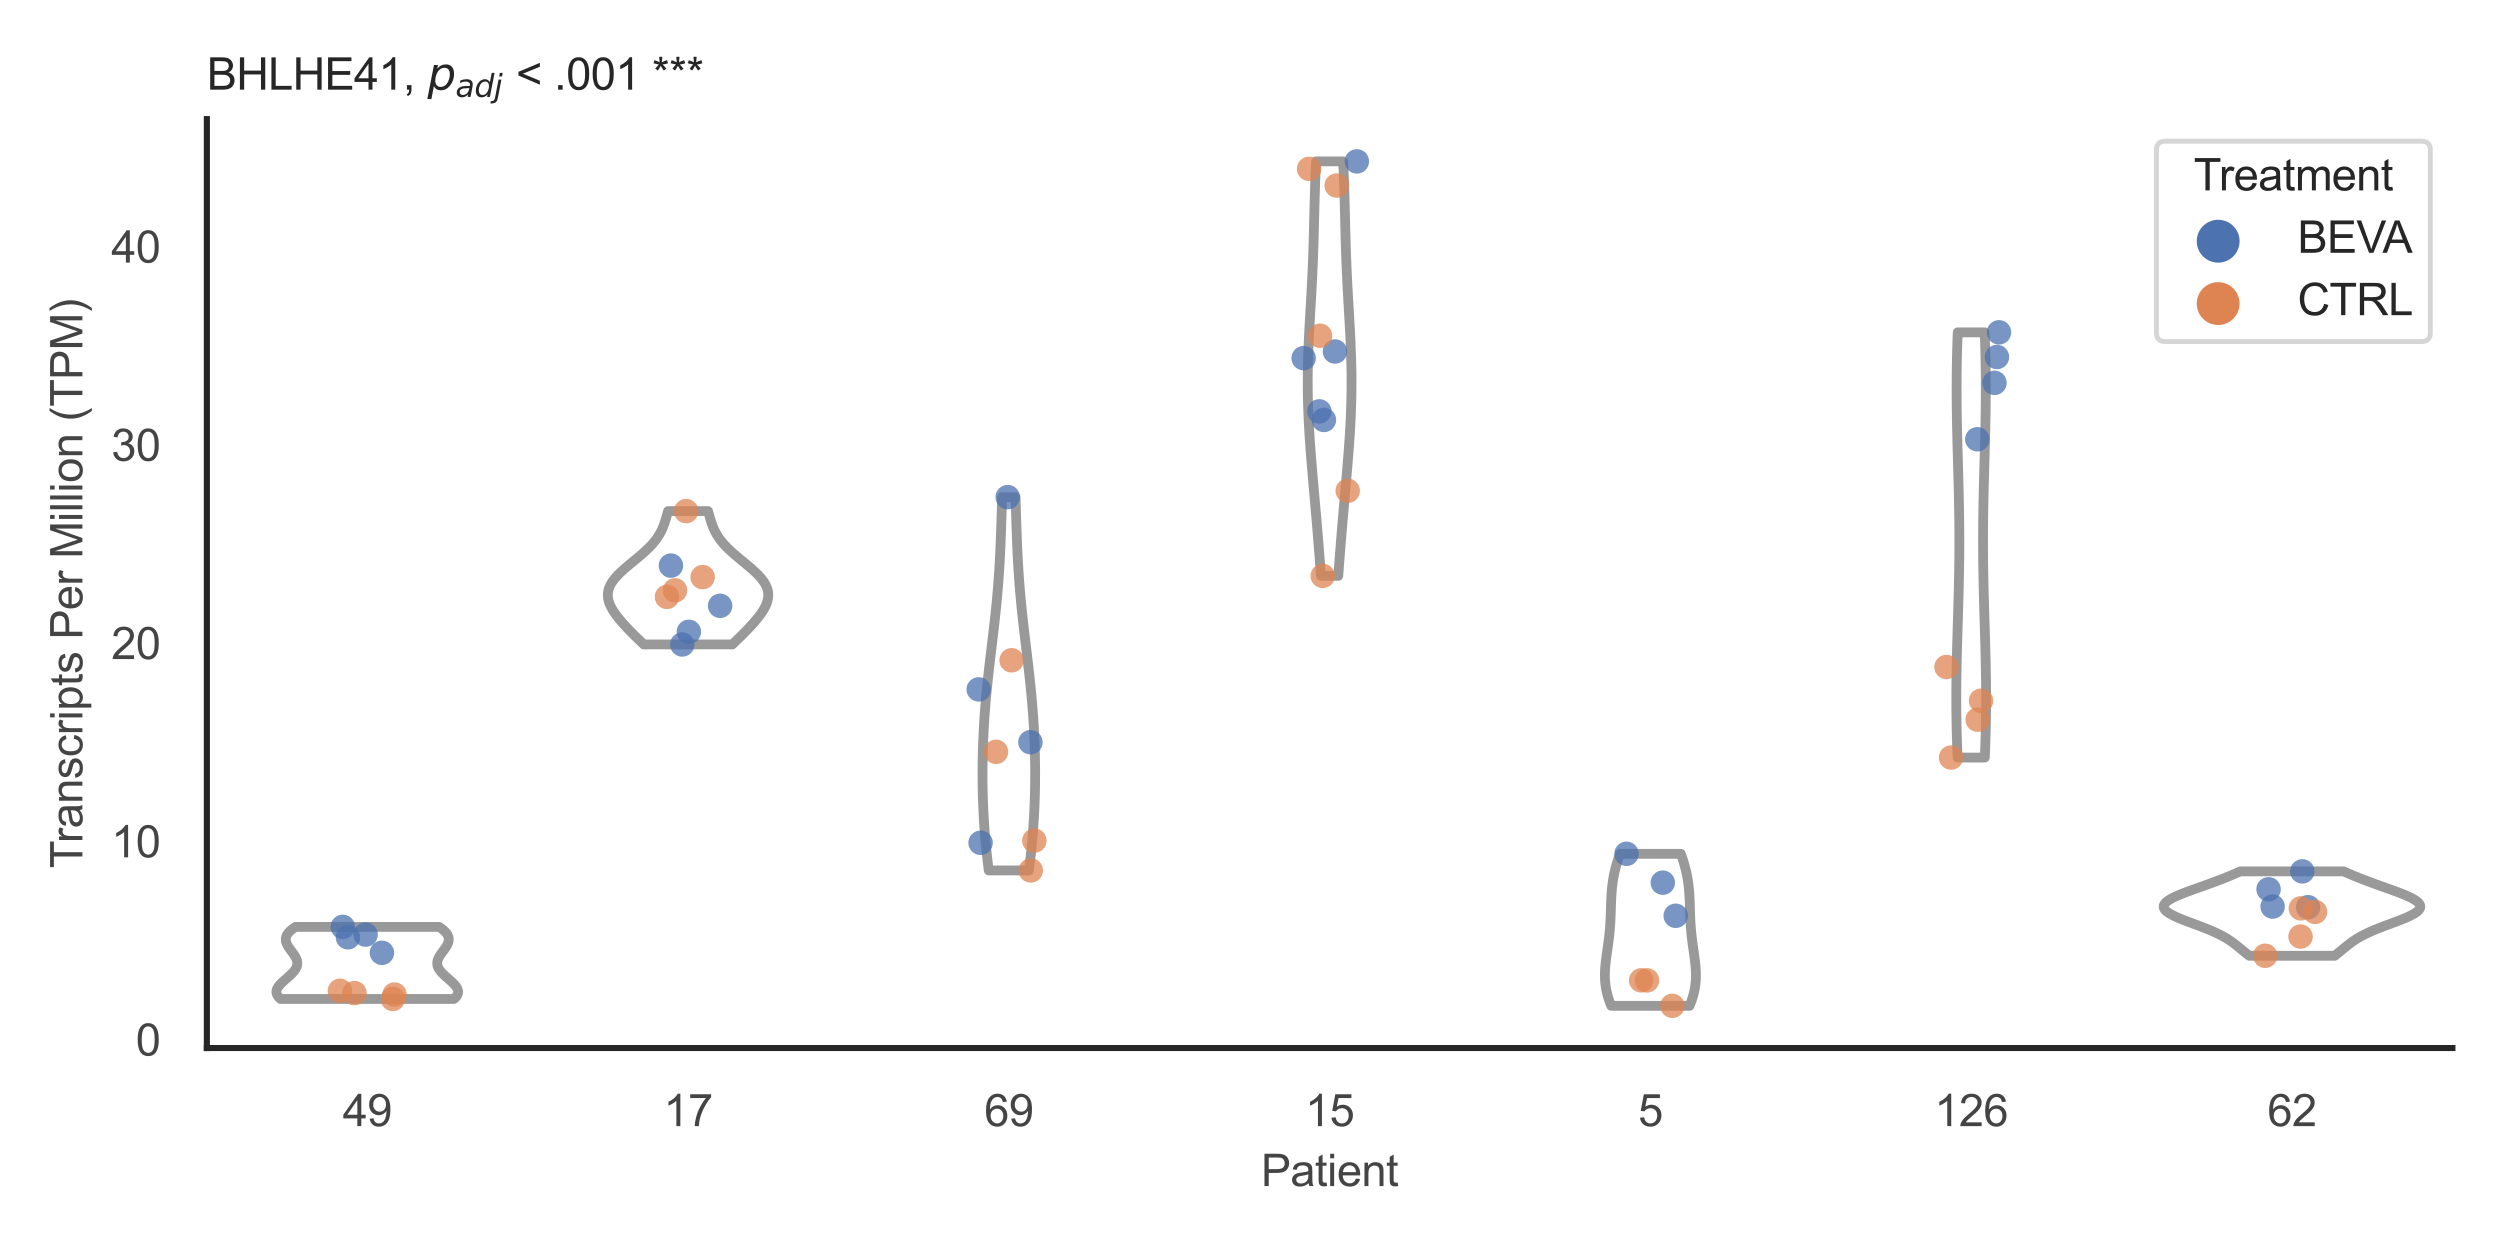 <?xml version="1.0" encoding="utf-8" standalone="no"?>
<!DOCTYPE svg PUBLIC "-//W3C//DTD SVG 1.1//EN"
  "http://www.w3.org/Graphics/SVG/1.1/DTD/svg11.dtd">
<svg xmlns:xlink="http://www.w3.org/1999/xlink" width="510.236pt" height="255.118pt" viewBox="0 0 510.236 255.118" xmlns="http://www.w3.org/2000/svg" version="1.1">
 <defs>
  <style type="text/css">*{stroke-linejoin: round; stroke-linecap: butt}</style>
 </defs>
 <g id="figure_1">
  <g id="patch_1">
   <path d="M 0 255.118 
L 510.236 255.118 
L 510.236 0 
L 0 0 
z
" style="fill: #ffffff"/>
  </g>
  <g id="axes_1">
   <g id="patch_2">
    <path d="M 42.22 213.898 
L 500.516 213.898 
L 500.516 24.32 
L 42.22 24.32 
z
" style="fill: #ffffff"/>
   </g>
   <g id="matplotlib.axis_1">
    <g id="xtick_1">
     <g id="text_1">
      <!-- 49 -->
      <g style="fill: #444444" transform="translate(69.951 229.84)scale(0.09 -0.09)">
       <defs>
        <path id="ArialMT-34" d="M 2069 0 
L 2069 1097 
L 81 1097 
L 81 1613 
L 2172 4581 
L 2631 4581 
L 2631 1613 
L 3250 1613 
L 3250 1097 
L 2631 1097 
L 2631 0 
L 2069 0 
z
M 2069 1613 
L 2069 3678 
L 634 1613 
L 2069 1613 
z
" transform="scale(0.016)"/>
        <path id="ArialMT-39" d="M 350 1059 
L 891 1109 
Q 959 728 1153 556 
Q 1347 384 1650 384 
Q 1909 384 2104 503 
Q 2300 622 2425 820 
Q 2550 1019 2634 1356 
Q 2719 1694 2719 2044 
Q 2719 2081 2716 2156 
Q 2547 1888 2255 1720 
Q 1963 1553 1622 1553 
Q 1053 1553 659 1965 
Q 266 2378 266 3053 
Q 266 3750 677 4175 
Q 1088 4600 1706 4600 
Q 2153 4600 2523 4359 
Q 2894 4119 3086 3673 
Q 3278 3228 3278 2384 
Q 3278 1506 3087 986 
Q 2897 466 2520 194 
Q 2144 -78 1638 -78 
Q 1100 -78 759 220 
Q 419 519 350 1059 
z
M 2653 3081 
Q 2653 3566 2395 3850 
Q 2138 4134 1775 4134 
Q 1400 4134 1122 3828 
Q 844 3522 844 3034 
Q 844 2597 1108 2323 
Q 1372 2050 1759 2050 
Q 2150 2050 2401 2323 
Q 2653 2597 2653 3081 
z
" transform="scale(0.016)"/>
       </defs>
       <use xlink:href="#ArialMT-34"/>
       <use xlink:href="#ArialMT-39" x="55.615"/>
      </g>
     </g>
    </g>
    <g id="xtick_2">
     <g id="text_2">
      <!-- 17 -->
      <g style="fill: #444444" transform="translate(135.421 229.84)scale(0.09 -0.09)">
       <defs>
        <path id="ArialMT-31" d="M 2384 0 
L 1822 0 
L 1822 3584 
Q 1619 3391 1289 3197 
Q 959 3003 697 2906 
L 697 3450 
Q 1169 3672 1522 3987 
Q 1875 4303 2022 4600 
L 2384 4600 
L 2384 0 
z
" transform="scale(0.016)"/>
        <path id="ArialMT-37" d="M 303 3981 
L 303 4522 
L 3269 4522 
L 3269 4084 
Q 2831 3619 2401 2847 
Q 1972 2075 1738 1259 
Q 1569 684 1522 0 
L 944 0 
Q 953 541 1156 1306 
Q 1359 2072 1739 2783 
Q 2119 3494 2547 3981 
L 303 3981 
z
" transform="scale(0.016)"/>
       </defs>
       <use xlink:href="#ArialMT-31"/>
       <use xlink:href="#ArialMT-37" x="55.615"/>
      </g>
     </g>
    </g>
    <g id="xtick_3">
     <g id="text_3">
      <!-- 69 -->
      <g style="fill: #444444" transform="translate(200.892 229.84)scale(0.09 -0.09)">
       <defs>
        <path id="ArialMT-36" d="M 3184 3459 
L 2625 3416 
Q 2550 3747 2413 3897 
Q 2184 4138 1850 4138 
Q 1581 4138 1378 3988 
Q 1113 3794 959 3422 
Q 806 3050 800 2363 
Q 1003 2672 1297 2822 
Q 1591 2972 1913 2972 
Q 2475 2972 2870 2558 
Q 3266 2144 3266 1488 
Q 3266 1056 3080 686 
Q 2894 316 2569 119 
Q 2244 -78 1831 -78 
Q 1128 -78 684 439 
Q 241 956 241 2144 
Q 241 3472 731 4075 
Q 1159 4600 1884 4600 
Q 2425 4600 2770 4297 
Q 3116 3994 3184 3459 
z
M 888 1484 
Q 888 1194 1011 928 
Q 1134 663 1356 523 
Q 1578 384 1822 384 
Q 2178 384 2434 671 
Q 2691 959 2691 1453 
Q 2691 1928 2437 2201 
Q 2184 2475 1800 2475 
Q 1419 2475 1153 2201 
Q 888 1928 888 1484 
z
" transform="scale(0.016)"/>
       </defs>
       <use xlink:href="#ArialMT-36"/>
       <use xlink:href="#ArialMT-39" x="55.615"/>
      </g>
     </g>
    </g>
    <g id="xtick_4">
     <g id="text_4">
      <!-- 15 -->
      <g style="fill: #444444" transform="translate(266.363 229.84)scale(0.09 -0.09)">
       <defs>
        <path id="ArialMT-35" d="M 266 1200 
L 856 1250 
Q 922 819 1161 601 
Q 1400 384 1738 384 
Q 2144 384 2425 690 
Q 2706 997 2706 1503 
Q 2706 1984 2436 2262 
Q 2166 2541 1728 2541 
Q 1456 2541 1237 2417 
Q 1019 2294 894 2097 
L 366 2166 
L 809 4519 
L 3088 4519 
L 3088 3981 
L 1259 3981 
L 1013 2750 
Q 1425 3038 1878 3038 
Q 2478 3038 2890 2622 
Q 3303 2206 3303 1553 
Q 3303 931 2941 478 
Q 2500 -78 1738 -78 
Q 1113 -78 717 272 
Q 322 622 266 1200 
z
" transform="scale(0.016)"/>
       </defs>
       <use xlink:href="#ArialMT-31"/>
       <use xlink:href="#ArialMT-35" x="55.615"/>
      </g>
     </g>
    </g>
    <g id="xtick_5">
     <g id="text_5">
      <!-- 5 -->
      <g style="fill: #444444" transform="translate(334.337 229.84)scale(0.09 -0.09)">
       <use xlink:href="#ArialMT-35"/>
      </g>
     </g>
    </g>
    <g id="xtick_6">
     <g id="text_6">
      <!-- 126 -->
      <g style="fill: #444444" transform="translate(394.803 229.84)scale(0.09 -0.09)">
       <defs>
        <path id="ArialMT-32" d="M 3222 541 
L 3222 0 
L 194 0 
Q 188 203 259 391 
Q 375 700 629 1000 
Q 884 1300 1366 1694 
Q 2113 2306 2375 2664 
Q 2638 3022 2638 3341 
Q 2638 3675 2398 3904 
Q 2159 4134 1775 4134 
Q 1369 4134 1125 3890 
Q 881 3647 878 3216 
L 300 3275 
Q 359 3922 746 4261 
Q 1134 4600 1788 4600 
Q 2447 4600 2831 4234 
Q 3216 3869 3216 3328 
Q 3216 3053 3103 2787 
Q 2991 2522 2730 2228 
Q 2469 1934 1863 1422 
Q 1356 997 1212 845 
Q 1069 694 975 541 
L 3222 541 
z
" transform="scale(0.016)"/>
       </defs>
       <use xlink:href="#ArialMT-31"/>
       <use xlink:href="#ArialMT-32" x="55.615"/>
       <use xlink:href="#ArialMT-36" x="111.23"/>
      </g>
     </g>
    </g>
    <g id="xtick_7">
     <g id="text_7">
      <!-- 62 -->
      <g style="fill: #444444" transform="translate(462.776 229.84)scale(0.09 -0.09)">
       <use xlink:href="#ArialMT-36"/>
       <use xlink:href="#ArialMT-32" x="55.615"/>
      </g>
     </g>
    </g>
    <g id="text_8">
     <!-- Patient -->
     <g style="fill: #444444" transform="translate(257.359 242.071)scale(0.09 -0.09)">
      <defs>
       <path id="ArialMT-50" d="M 494 0 
L 494 4581 
L 2222 4581 
Q 2678 4581 2919 4538 
Q 3256 4481 3484 4323 
Q 3713 4166 3852 3881 
Q 3991 3597 3991 3256 
Q 3991 2672 3619 2267 
Q 3247 1863 2275 1863 
L 1100 1863 
L 1100 0 
L 494 0 
z
M 1100 2403 
L 2284 2403 
Q 2872 2403 3119 2622 
Q 3366 2841 3366 3238 
Q 3366 3525 3220 3729 
Q 3075 3934 2838 4000 
Q 2684 4041 2272 4041 
L 1100 4041 
L 1100 2403 
z
" transform="scale(0.016)"/>
       <path id="ArialMT-61" d="M 2588 409 
Q 2275 144 1986 34 
Q 1697 -75 1366 -75 
Q 819 -75 525 192 
Q 231 459 231 875 
Q 231 1119 342 1320 
Q 453 1522 633 1644 
Q 813 1766 1038 1828 
Q 1203 1872 1538 1913 
Q 2219 1994 2541 2106 
Q 2544 2222 2544 2253 
Q 2544 2597 2384 2738 
Q 2169 2928 1744 2928 
Q 1347 2928 1158 2789 
Q 969 2650 878 2297 
L 328 2372 
Q 403 2725 575 2942 
Q 747 3159 1072 3276 
Q 1397 3394 1825 3394 
Q 2250 3394 2515 3294 
Q 2781 3194 2906 3042 
Q 3031 2891 3081 2659 
Q 3109 2516 3109 2141 
L 3109 1391 
Q 3109 606 3145 398 
Q 3181 191 3288 0 
L 2700 0 
Q 2613 175 2588 409 
z
M 2541 1666 
Q 2234 1541 1622 1453 
Q 1275 1403 1131 1340 
Q 988 1278 909 1158 
Q 831 1038 831 891 
Q 831 666 1001 516 
Q 1172 366 1500 366 
Q 1825 366 2078 508 
Q 2331 650 2450 897 
Q 2541 1088 2541 1459 
L 2541 1666 
z
" transform="scale(0.016)"/>
       <path id="ArialMT-74" d="M 1650 503 
L 1731 6 
Q 1494 -44 1306 -44 
Q 1000 -44 831 53 
Q 663 150 594 308 
Q 525 466 525 972 
L 525 2881 
L 113 2881 
L 113 3319 
L 525 3319 
L 525 4141 
L 1084 4478 
L 1084 3319 
L 1650 3319 
L 1650 2881 
L 1084 2881 
L 1084 941 
Q 1084 700 1114 631 
Q 1144 563 1211 522 
Q 1278 481 1403 481 
Q 1497 481 1650 503 
z
" transform="scale(0.016)"/>
       <path id="ArialMT-69" d="M 425 3934 
L 425 4581 
L 988 4581 
L 988 3934 
L 425 3934 
z
M 425 0 
L 425 3319 
L 988 3319 
L 988 0 
L 425 0 
z
" transform="scale(0.016)"/>
       <path id="ArialMT-65" d="M 2694 1069 
L 3275 997 
Q 3138 488 2766 206 
Q 2394 -75 1816 -75 
Q 1088 -75 661 373 
Q 234 822 234 1631 
Q 234 2469 665 2931 
Q 1097 3394 1784 3394 
Q 2450 3394 2872 2941 
Q 3294 2488 3294 1666 
Q 3294 1616 3291 1516 
L 816 1516 
Q 847 969 1125 678 
Q 1403 388 1819 388 
Q 2128 388 2347 550 
Q 2566 713 2694 1069 
z
M 847 1978 
L 2700 1978 
Q 2663 2397 2488 2606 
Q 2219 2931 1791 2931 
Q 1403 2931 1139 2672 
Q 875 2413 847 1978 
z
" transform="scale(0.016)"/>
       <path id="ArialMT-6e" d="M 422 0 
L 422 3319 
L 928 3319 
L 928 2847 
Q 1294 3394 1984 3394 
Q 2284 3394 2536 3286 
Q 2788 3178 2913 3003 
Q 3038 2828 3088 2588 
Q 3119 2431 3119 2041 
L 3119 0 
L 2556 0 
L 2556 2019 
Q 2556 2363 2490 2533 
Q 2425 2703 2258 2804 
Q 2091 2906 1866 2906 
Q 1506 2906 1245 2678 
Q 984 2450 984 1813 
L 984 0 
L 422 0 
z
" transform="scale(0.016)"/>
      </defs>
      <use xlink:href="#ArialMT-50"/>
      <use xlink:href="#ArialMT-61" x="66.699"/>
      <use xlink:href="#ArialMT-74" x="122.314"/>
      <use xlink:href="#ArialMT-69" x="150.098"/>
      <use xlink:href="#ArialMT-65" x="172.314"/>
      <use xlink:href="#ArialMT-6e" x="227.93"/>
      <use xlink:href="#ArialMT-74" x="283.545"/>
     </g>
    </g>
   </g>
   <g id="matplotlib.axis_2">
    <g id="ytick_1">
     <g id="text_9">
      <!-- 0 -->
      <g style="fill: #444444" transform="translate(27.715 215.434)scale(0.09 -0.09)">
       <defs>
        <path id="ArialMT-30" d="M 266 2259 
Q 266 3072 433 3567 
Q 600 4063 929 4331 
Q 1259 4600 1759 4600 
Q 2128 4600 2406 4451 
Q 2684 4303 2865 4023 
Q 3047 3744 3150 3342 
Q 3253 2941 3253 2259 
Q 3253 1453 3087 958 
Q 2922 463 2592 192 
Q 2263 -78 1759 -78 
Q 1097 -78 719 397 
Q 266 969 266 2259 
z
M 844 2259 
Q 844 1131 1108 757 
Q 1372 384 1759 384 
Q 2147 384 2411 759 
Q 2675 1134 2675 2259 
Q 2675 3391 2411 3762 
Q 2147 4134 1753 4134 
Q 1366 4134 1134 3806 
Q 844 3388 844 2259 
z
" transform="scale(0.016)"/>
       </defs>
       <use xlink:href="#ArialMT-30"/>
      </g>
     </g>
    </g>
    <g id="ytick_2">
     <g id="text_10">
      <!-- 10 -->
      <g style="fill: #444444" transform="translate(22.71 174.974)scale(0.09 -0.09)">
       <use xlink:href="#ArialMT-31"/>
       <use xlink:href="#ArialMT-30" x="55.615"/>
      </g>
     </g>
    </g>
    <g id="ytick_3">
     <g id="text_11">
      <!-- 20 -->
      <g style="fill: #444444" transform="translate(22.71 134.514)scale(0.09 -0.09)">
       <use xlink:href="#ArialMT-32"/>
       <use xlink:href="#ArialMT-30" x="55.615"/>
      </g>
     </g>
    </g>
    <g id="ytick_4">
     <g id="text_12">
      <!-- 30 -->
      <g style="fill: #444444" transform="translate(22.71 94.054)scale(0.09 -0.09)">
       <defs>
        <path id="ArialMT-33" d="M 269 1209 
L 831 1284 
Q 928 806 1161 595 
Q 1394 384 1728 384 
Q 2125 384 2398 659 
Q 2672 934 2672 1341 
Q 2672 1728 2419 1979 
Q 2166 2231 1775 2231 
Q 1616 2231 1378 2169 
L 1441 2663 
Q 1497 2656 1531 2656 
Q 1891 2656 2178 2843 
Q 2466 3031 2466 3422 
Q 2466 3731 2256 3934 
Q 2047 4138 1716 4138 
Q 1388 4138 1169 3931 
Q 950 3725 888 3313 
L 325 3413 
Q 428 3978 793 4289 
Q 1159 4600 1703 4600 
Q 2078 4600 2393 4439 
Q 2709 4278 2876 4000 
Q 3044 3722 3044 3409 
Q 3044 3113 2884 2869 
Q 2725 2625 2413 2481 
Q 2819 2388 3044 2092 
Q 3269 1797 3269 1353 
Q 3269 753 2831 336 
Q 2394 -81 1725 -81 
Q 1122 -81 723 278 
Q 325 638 269 1209 
z
" transform="scale(0.016)"/>
       </defs>
       <use xlink:href="#ArialMT-33"/>
       <use xlink:href="#ArialMT-30" x="55.615"/>
      </g>
     </g>
    </g>
    <g id="ytick_5">
     <g id="text_13">
      <!-- 40 -->
      <g style="fill: #444444" transform="translate(22.71 53.594)scale(0.09 -0.09)">
       <use xlink:href="#ArialMT-34"/>
       <use xlink:href="#ArialMT-30" x="55.615"/>
      </g>
     </g>
    </g>
    <g id="text_14">
     <!-- Transcripts Per Million (TPM) -->
     <g style="fill: #444444" transform="translate(16.816 177.194)rotate(-90)scale(0.09 -0.09)">
      <defs>
       <path id="ArialMT-54" d="M 1659 0 
L 1659 4041 
L 150 4041 
L 150 4581 
L 3781 4581 
L 3781 4041 
L 2266 4041 
L 2266 0 
L 1659 0 
z
" transform="scale(0.016)"/>
       <path id="ArialMT-72" d="M 416 0 
L 416 3319 
L 922 3319 
L 922 2816 
Q 1116 3169 1280 3281 
Q 1444 3394 1641 3394 
Q 1925 3394 2219 3213 
L 2025 2691 
Q 1819 2813 1613 2813 
Q 1428 2813 1281 2702 
Q 1134 2591 1072 2394 
Q 978 2094 978 1738 
L 978 0 
L 416 0 
z
" transform="scale(0.016)"/>
       <path id="ArialMT-73" d="M 197 991 
L 753 1078 
Q 800 744 1014 566 
Q 1228 388 1613 388 
Q 2000 388 2187 545 
Q 2375 703 2375 916 
Q 2375 1106 2209 1216 
Q 2094 1291 1634 1406 
Q 1016 1563 777 1677 
Q 538 1791 414 1992 
Q 291 2194 291 2438 
Q 291 2659 392 2848 
Q 494 3038 669 3163 
Q 800 3259 1026 3326 
Q 1253 3394 1513 3394 
Q 1903 3394 2198 3281 
Q 2494 3169 2634 2976 
Q 2775 2784 2828 2463 
L 2278 2388 
Q 2241 2644 2061 2787 
Q 1881 2931 1553 2931 
Q 1166 2931 1000 2803 
Q 834 2675 834 2503 
Q 834 2394 903 2306 
Q 972 2216 1119 2156 
Q 1203 2125 1616 2013 
Q 2213 1853 2448 1751 
Q 2684 1650 2818 1456 
Q 2953 1263 2953 975 
Q 2953 694 2789 445 
Q 2625 197 2315 61 
Q 2006 -75 1616 -75 
Q 969 -75 630 194 
Q 291 463 197 991 
z
" transform="scale(0.016)"/>
       <path id="ArialMT-63" d="M 2588 1216 
L 3141 1144 
Q 3050 572 2676 248 
Q 2303 -75 1759 -75 
Q 1078 -75 664 370 
Q 250 816 250 1647 
Q 250 2184 428 2587 
Q 606 2991 970 3192 
Q 1334 3394 1763 3394 
Q 2303 3394 2647 3120 
Q 2991 2847 3088 2344 
L 2541 2259 
Q 2463 2594 2264 2762 
Q 2066 2931 1784 2931 
Q 1359 2931 1093 2626 
Q 828 2322 828 1663 
Q 828 994 1084 691 
Q 1341 388 1753 388 
Q 2084 388 2306 591 
Q 2528 794 2588 1216 
z
" transform="scale(0.016)"/>
       <path id="ArialMT-70" d="M 422 -1272 
L 422 3319 
L 934 3319 
L 934 2888 
Q 1116 3141 1344 3267 
Q 1572 3394 1897 3394 
Q 2322 3394 2647 3175 
Q 2972 2956 3137 2557 
Q 3303 2159 3303 1684 
Q 3303 1175 3120 767 
Q 2938 359 2589 142 
Q 2241 -75 1856 -75 
Q 1575 -75 1351 44 
Q 1128 163 984 344 
L 984 -1272 
L 422 -1272 
z
M 931 1641 
Q 931 1000 1190 694 
Q 1450 388 1819 388 
Q 2194 388 2461 705 
Q 2728 1022 2728 1688 
Q 2728 2322 2467 2637 
Q 2206 2953 1844 2953 
Q 1484 2953 1207 2617 
Q 931 2281 931 1641 
z
" transform="scale(0.016)"/>
       <path id="ArialMT-20" transform="scale(0.016)"/>
       <path id="ArialMT-4d" d="M 475 0 
L 475 4581 
L 1388 4581 
L 2472 1338 
Q 2622 884 2691 659 
Q 2769 909 2934 1394 
L 4031 4581 
L 4847 4581 
L 4847 0 
L 4263 0 
L 4263 3834 
L 2931 0 
L 2384 0 
L 1059 3900 
L 1059 0 
L 475 0 
z
" transform="scale(0.016)"/>
       <path id="ArialMT-6c" d="M 409 0 
L 409 4581 
L 972 4581 
L 972 0 
L 409 0 
z
" transform="scale(0.016)"/>
       <path id="ArialMT-6f" d="M 213 1659 
Q 213 2581 725 3025 
Q 1153 3394 1769 3394 
Q 2453 3394 2887 2945 
Q 3322 2497 3322 1706 
Q 3322 1066 3130 698 
Q 2938 331 2570 128 
Q 2203 -75 1769 -75 
Q 1072 -75 642 372 
Q 213 819 213 1659 
z
M 791 1659 
Q 791 1022 1069 705 
Q 1347 388 1769 388 
Q 2188 388 2466 706 
Q 2744 1025 2744 1678 
Q 2744 2294 2464 2611 
Q 2184 2928 1769 2928 
Q 1347 2928 1069 2612 
Q 791 2297 791 1659 
z
" transform="scale(0.016)"/>
       <path id="ArialMT-28" d="M 1497 -1347 
Q 1031 -759 709 28 
Q 388 816 388 1659 
Q 388 2403 628 3084 
Q 909 3875 1497 4659 
L 1900 4659 
Q 1522 4009 1400 3731 
Q 1209 3300 1100 2831 
Q 966 2247 966 1656 
Q 966 153 1900 -1347 
L 1497 -1347 
z
" transform="scale(0.016)"/>
       <path id="ArialMT-29" d="M 791 -1347 
L 388 -1347 
Q 1322 153 1322 1656 
Q 1322 2244 1188 2822 
Q 1081 3291 891 3722 
Q 769 4003 388 4659 
L 791 4659 
Q 1378 3875 1659 3084 
Q 1900 2403 1900 1659 
Q 1900 816 1576 28 
Q 1253 -759 791 -1347 
z
" transform="scale(0.016)"/>
      </defs>
      <use xlink:href="#ArialMT-54"/>
      <use xlink:href="#ArialMT-72" x="57.334"/>
      <use xlink:href="#ArialMT-61" x="90.635"/>
      <use xlink:href="#ArialMT-6e" x="146.25"/>
      <use xlink:href="#ArialMT-73" x="201.865"/>
      <use xlink:href="#ArialMT-63" x="251.865"/>
      <use xlink:href="#ArialMT-72" x="301.865"/>
      <use xlink:href="#ArialMT-69" x="335.166"/>
      <use xlink:href="#ArialMT-70" x="357.383"/>
      <use xlink:href="#ArialMT-74" x="412.998"/>
      <use xlink:href="#ArialMT-73" x="440.781"/>
      <use xlink:href="#ArialMT-20" x="490.781"/>
      <use xlink:href="#ArialMT-50" x="518.564"/>
      <use xlink:href="#ArialMT-65" x="585.264"/>
      <use xlink:href="#ArialMT-72" x="640.879"/>
      <use xlink:href="#ArialMT-20" x="674.18"/>
      <use xlink:href="#ArialMT-4d" x="701.963"/>
      <use xlink:href="#ArialMT-69" x="785.264"/>
      <use xlink:href="#ArialMT-6c" x="807.48"/>
      <use xlink:href="#ArialMT-6c" x="829.697"/>
      <use xlink:href="#ArialMT-69" x="851.914"/>
      <use xlink:href="#ArialMT-6f" x="874.131"/>
      <use xlink:href="#ArialMT-6e" x="929.746"/>
      <use xlink:href="#ArialMT-20" x="985.361"/>
      <use xlink:href="#ArialMT-28" x="1013.145"/>
      <use xlink:href="#ArialMT-54" x="1046.445"/>
      <use xlink:href="#ArialMT-50" x="1107.529"/>
      <use xlink:href="#ArialMT-4d" x="1174.229"/>
      <use xlink:href="#ArialMT-29" x="1257.529"/>
     </g>
    </g>
   </g>
   <g id="PolyCollection_1">
    <defs>
     <path id="md72981d429" d="M 92.655 -51.238 
L 57.256 -51.238 
L 57.092 -51.386 
L 56.945 -51.535 
L 56.816 -51.683 
L 56.706 -51.832 
L 56.613 -51.981 
L 56.538 -52.129 
L 56.482 -52.278 
L 56.443 -52.426 
L 56.422 -52.575 
L 56.418 -52.723 
L 56.43 -52.872 
L 56.459 -53.02 
L 56.503 -53.169 
L 56.562 -53.318 
L 56.636 -53.466 
L 56.723 -53.615 
L 56.822 -53.763 
L 56.933 -53.912 
L 57.055 -54.06 
L 57.187 -54.209 
L 57.327 -54.358 
L 57.475 -54.506 
L 57.63 -54.655 
L 57.789 -54.803 
L 57.954 -54.952 
L 58.121 -55.1 
L 58.29 -55.249 
L 58.461 -55.398 
L 58.631 -55.546 
L 58.8 -55.695 
L 58.967 -55.843 
L 59.13 -55.992 
L 59.289 -56.14 
L 59.443 -56.289 
L 59.591 -56.438 
L 59.732 -56.586 
L 59.865 -56.735 
L 59.99 -56.883 
L 60.106 -57.032 
L 60.212 -57.18 
L 60.308 -57.329 
L 60.393 -57.478 
L 60.468 -57.626 
L 60.531 -57.775 
L 60.583 -57.923 
L 60.624 -58.072 
L 60.653 -58.22 
L 60.67 -58.369 
L 60.676 -58.518 
L 60.67 -58.666 
L 60.654 -58.815 
L 60.627 -58.963 
L 60.59 -59.112 
L 60.543 -59.26 
L 60.486 -59.409 
L 60.421 -59.558 
L 60.348 -59.706 
L 60.267 -59.855 
L 60.18 -60.003 
L 60.087 -60.152 
L 59.989 -60.3 
L 59.886 -60.449 
L 59.781 -60.597 
L 59.672 -60.746 
L 59.563 -60.895 
L 59.452 -61.043 
L 59.342 -61.192 
L 59.233 -61.34 
L 59.126 -61.489 
L 59.023 -61.637 
L 58.923 -61.786 
L 58.828 -61.935 
L 58.739 -62.083 
L 58.656 -62.232 
L 58.581 -62.38 
L 58.514 -62.529 
L 58.456 -62.677 
L 58.408 -62.826 
L 58.37 -62.975 
L 58.343 -63.123 
L 58.327 -63.272 
L 58.323 -63.42 
L 58.332 -63.569 
L 58.353 -63.717 
L 58.388 -63.866 
L 58.436 -64.015 
L 58.497 -64.163 
L 58.573 -64.312 
L 58.662 -64.46 
L 58.765 -64.609 
L 58.882 -64.757 
L 59.013 -64.906 
L 59.158 -65.055 
L 59.316 -65.203 
L 59.487 -65.352 
L 59.672 -65.5 
L 59.869 -65.649 
L 60.078 -65.797 
L 60.298 -65.946 
L 89.613 -65.946 
L 89.613 -65.946 
L 89.833 -65.797 
L 90.042 -65.649 
L 90.239 -65.5 
L 90.423 -65.352 
L 90.595 -65.203 
L 90.753 -65.055 
L 90.897 -64.906 
L 91.028 -64.757 
L 91.146 -64.609 
L 91.249 -64.46 
L 91.338 -64.312 
L 91.413 -64.163 
L 91.475 -64.015 
L 91.523 -63.866 
L 91.558 -63.717 
L 91.579 -63.569 
L 91.588 -63.42 
L 91.584 -63.272 
L 91.568 -63.123 
L 91.541 -62.975 
L 91.503 -62.826 
L 91.454 -62.677 
L 91.397 -62.529 
L 91.33 -62.38 
L 91.254 -62.232 
L 91.172 -62.083 
L 91.083 -61.935 
L 90.988 -61.786 
L 90.888 -61.637 
L 90.785 -61.489 
L 90.678 -61.34 
L 90.569 -61.192 
L 90.459 -61.043 
L 90.348 -60.895 
L 90.239 -60.746 
L 90.13 -60.597 
L 90.024 -60.449 
L 89.922 -60.3 
L 89.824 -60.152 
L 89.731 -60.003 
L 89.644 -59.855 
L 89.563 -59.706 
L 89.49 -59.558 
L 89.425 -59.409 
L 89.368 -59.26 
L 89.321 -59.112 
L 89.284 -58.963 
L 89.257 -58.815 
L 89.241 -58.666 
L 89.235 -58.518 
L 89.241 -58.369 
L 89.258 -58.22 
L 89.287 -58.072 
L 89.328 -57.923 
L 89.38 -57.775 
L 89.443 -57.626 
L 89.517 -57.478 
L 89.603 -57.329 
L 89.699 -57.18 
L 89.805 -57.032 
L 89.921 -56.883 
L 90.046 -56.735 
L 90.179 -56.586 
L 90.32 -56.438 
L 90.468 -56.289 
L 90.622 -56.14 
L 90.781 -55.992 
L 90.944 -55.843 
L 91.111 -55.695 
L 91.28 -55.546 
L 91.45 -55.398 
L 91.621 -55.249 
L 91.79 -55.1 
L 91.957 -54.952 
L 92.122 -54.803 
L 92.281 -54.655 
L 92.436 -54.506 
L 92.584 -54.358 
L 92.724 -54.209 
L 92.856 -54.06 
L 92.977 -53.912 
L 93.089 -53.763 
L 93.188 -53.615 
L 93.275 -53.466 
L 93.348 -53.318 
L 93.408 -53.169 
L 93.452 -53.02 
L 93.481 -52.872 
L 93.493 -52.723 
L 93.489 -52.575 
L 93.468 -52.426 
L 93.429 -52.278 
L 93.373 -52.129 
L 93.298 -51.981 
L 93.205 -51.832 
L 93.095 -51.683 
L 92.966 -51.535 
L 92.819 -51.386 
L 92.655 -51.238 
z
" style="stroke: #999999; stroke-width: 2"/>
    </defs>
    <g clip-path="url(#pd17eef7880)">
     <use xlink:href="#md72981d429" x="0" y="255.118" style="fill: #ffffff; stroke: #999999; stroke-width: 2"/>
    </g>
   </g>
   <g id="PolyCollection_2">
    <defs>
     <path id="m45c37a62cf" d="M 149.448 -123.587 
L 131.405 -123.587 
L 131.115 -123.862 
L 130.825 -124.137 
L 130.538 -124.412 
L 130.252 -124.687 
L 129.969 -124.962 
L 129.687 -125.237 
L 129.409 -125.512 
L 129.133 -125.787 
L 128.86 -126.062 
L 128.59 -126.337 
L 128.324 -126.612 
L 128.062 -126.887 
L 127.804 -127.162 
L 127.549 -127.437 
L 127.3 -127.712 
L 127.055 -127.987 
L 126.816 -128.262 
L 126.582 -128.537 
L 126.355 -128.812 
L 126.134 -129.087 
L 125.921 -129.362 
L 125.715 -129.637 
L 125.518 -129.912 
L 125.33 -130.187 
L 125.152 -130.462 
L 124.985 -130.737 
L 124.829 -131.012 
L 124.684 -131.287 
L 124.553 -131.562 
L 124.435 -131.837 
L 124.332 -132.112 
L 124.244 -132.386 
L 124.171 -132.661 
L 124.115 -132.936 
L 124.076 -133.211 
L 124.054 -133.486 
L 124.051 -133.761 
L 124.066 -134.036 
L 124.1 -134.311 
L 124.153 -134.586 
L 124.225 -134.861 
L 124.317 -135.136 
L 124.427 -135.411 
L 124.557 -135.686 
L 124.706 -135.961 
L 124.873 -136.236 
L 125.058 -136.511 
L 125.261 -136.786 
L 125.48 -137.061 
L 125.715 -137.336 
L 125.964 -137.611 
L 126.228 -137.886 
L 126.505 -138.161 
L 126.793 -138.436 
L 127.092 -138.711 
L 127.4 -138.986 
L 127.716 -139.261 
L 128.038 -139.536 
L 128.365 -139.811 
L 128.696 -140.086 
L 129.03 -140.361 
L 129.364 -140.636 
L 129.698 -140.911 
L 130.031 -141.186 
L 130.36 -141.461 
L 130.685 -141.736 
L 131.004 -142.011 
L 131.317 -142.286 
L 131.622 -142.561 
L 131.919 -142.836 
L 132.207 -143.111 
L 132.485 -143.386 
L 132.752 -143.661 
L 133.008 -143.936 
L 133.253 -144.211 
L 133.485 -144.486 
L 133.707 -144.761 
L 133.916 -145.036 
L 134.113 -145.311 
L 134.299 -145.586 
L 134.473 -145.861 
L 134.636 -146.136 
L 134.789 -146.411 
L 134.932 -146.686 
L 135.065 -146.961 
L 135.189 -147.236 
L 135.306 -147.511 
L 135.415 -147.786 
L 135.517 -148.061 
L 135.614 -148.336 
L 135.706 -148.611 
L 135.793 -148.886 
L 135.877 -149.161 
L 135.959 -149.436 
L 136.038 -149.711 
L 136.117 -149.986 
L 136.195 -150.261 
L 136.273 -150.536 
L 136.351 -150.811 
L 144.502 -150.811 
L 144.502 -150.811 
L 144.58 -150.536 
L 144.658 -150.261 
L 144.736 -149.986 
L 144.814 -149.711 
L 144.894 -149.436 
L 144.975 -149.161 
L 145.06 -148.886 
L 145.147 -148.611 
L 145.239 -148.336 
L 145.335 -148.061 
L 145.438 -147.786 
L 145.547 -147.511 
L 145.663 -147.236 
L 145.788 -146.961 
L 145.921 -146.686 
L 146.064 -146.411 
L 146.216 -146.136 
L 146.38 -145.861 
L 146.554 -145.586 
L 146.74 -145.311 
L 146.937 -145.036 
L 147.146 -144.761 
L 147.367 -144.486 
L 147.6 -144.211 
L 147.845 -143.936 
L 148.101 -143.661 
L 148.368 -143.386 
L 148.646 -143.111 
L 148.933 -142.836 
L 149.23 -142.561 
L 149.536 -142.286 
L 149.849 -142.011 
L 150.168 -141.736 
L 150.493 -141.461 
L 150.822 -141.186 
L 151.154 -140.911 
L 151.488 -140.636 
L 151.823 -140.361 
L 152.156 -140.086 
L 152.487 -139.811 
L 152.815 -139.536 
L 153.137 -139.261 
L 153.453 -138.986 
L 153.761 -138.711 
L 154.06 -138.436 
L 154.348 -138.161 
L 154.624 -137.886 
L 154.888 -137.611 
L 155.138 -137.336 
L 155.373 -137.061 
L 155.592 -136.786 
L 155.794 -136.511 
L 155.98 -136.236 
L 156.147 -135.961 
L 156.295 -135.686 
L 156.425 -135.411 
L 156.536 -135.136 
L 156.628 -134.861 
L 156.7 -134.586 
L 156.753 -134.311 
L 156.787 -134.036 
L 156.802 -133.761 
L 156.799 -133.486 
L 156.777 -133.211 
L 156.738 -132.936 
L 156.682 -132.661 
L 156.609 -132.386 
L 156.521 -132.112 
L 156.417 -131.837 
L 156.3 -131.562 
L 156.168 -131.287 
L 156.024 -131.012 
L 155.868 -130.737 
L 155.7 -130.462 
L 155.522 -130.187 
L 155.334 -129.912 
L 155.137 -129.637 
L 154.932 -129.362 
L 154.718 -129.087 
L 154.498 -128.812 
L 154.27 -128.537 
L 154.037 -128.262 
L 153.797 -127.987 
L 153.553 -127.712 
L 153.303 -127.437 
L 153.049 -127.162 
L 152.791 -126.887 
L 152.528 -126.612 
L 152.262 -126.337 
L 151.993 -126.062 
L 151.72 -125.787 
L 151.444 -125.512 
L 151.165 -125.237 
L 150.884 -124.962 
L 150.601 -124.687 
L 150.315 -124.412 
L 150.027 -124.137 
L 149.738 -123.862 
L 149.448 -123.587 
z
" style="stroke: #999999; stroke-width: 2"/>
    </defs>
    <g clip-path="url(#pd17eef7880)">
     <use xlink:href="#m45c37a62cf" x="0" y="255.118" style="fill: #ffffff; stroke: #999999; stroke-width: 2"/>
    </g>
   </g>
   <g id="PolyCollection_3">
    <defs>
     <path id="m9eacd0e691" d="M 209.994 -77.463 
L 201.8 -77.463 
L 201.702 -78.232 
L 201.607 -79.002 
L 201.516 -79.772 
L 201.429 -80.541 
L 201.345 -81.311 
L 201.266 -82.081 
L 201.19 -82.85 
L 201.119 -83.62 
L 201.051 -84.389 
L 200.988 -85.159 
L 200.929 -85.929 
L 200.875 -86.698 
L 200.824 -87.468 
L 200.778 -88.238 
L 200.736 -89.007 
L 200.697 -89.777 
L 200.663 -90.546 
L 200.633 -91.316 
L 200.607 -92.086 
L 200.585 -92.855 
L 200.566 -93.625 
L 200.551 -94.395 
L 200.54 -95.164 
L 200.532 -95.934 
L 200.528 -96.703 
L 200.528 -97.473 
L 200.531 -98.243 
L 200.538 -99.012 
L 200.548 -99.782 
L 200.562 -100.551 
L 200.579 -101.321 
L 200.6 -102.091 
L 200.624 -102.86 
L 200.652 -103.63 
L 200.683 -104.4 
L 200.718 -105.169 
L 200.756 -105.939 
L 200.798 -106.708 
L 200.843 -107.478 
L 200.892 -108.248 
L 200.944 -109.017 
L 201 -109.787 
L 201.059 -110.557 
L 201.122 -111.326 
L 201.187 -112.096 
L 201.256 -112.865 
L 201.328 -113.635 
L 201.403 -114.405 
L 201.48 -115.174 
L 201.56 -115.944 
L 201.642 -116.714 
L 201.727 -117.483 
L 201.813 -118.253 
L 201.901 -119.022 
L 201.991 -119.792 
L 202.082 -120.562 
L 202.173 -121.331 
L 202.266 -122.101 
L 202.358 -122.871 
L 202.451 -123.64 
L 202.543 -124.41 
L 202.635 -125.179 
L 202.727 -125.949 
L 202.817 -126.719 
L 202.905 -127.488 
L 202.993 -128.258 
L 203.078 -129.027 
L 203.161 -129.797 
L 203.242 -130.567 
L 203.321 -131.336 
L 203.397 -132.106 
L 203.47 -132.876 
L 203.54 -133.645 
L 203.608 -134.415 
L 203.672 -135.184 
L 203.733 -135.954 
L 203.792 -136.724 
L 203.847 -137.493 
L 203.899 -138.263 
L 203.949 -139.033 
L 203.995 -139.802 
L 204.039 -140.572 
L 204.08 -141.341 
L 204.119 -142.111 
L 204.155 -142.881 
L 204.189 -143.65 
L 204.222 -144.42 
L 204.252 -145.19 
L 204.281 -145.959 
L 204.309 -146.729 
L 204.335 -147.498 
L 204.361 -148.268 
L 204.386 -149.038 
L 204.41 -149.807 
L 204.434 -150.577 
L 204.458 -151.346 
L 204.481 -152.116 
L 204.505 -152.886 
L 204.53 -153.655 
L 207.265 -153.655 
L 207.265 -153.655 
L 207.289 -152.886 
L 207.313 -152.116 
L 207.337 -151.346 
L 207.36 -150.577 
L 207.384 -149.807 
L 207.409 -149.038 
L 207.433 -148.268 
L 207.459 -147.498 
L 207.486 -146.729 
L 207.513 -145.959 
L 207.542 -145.19 
L 207.573 -144.42 
L 207.605 -143.65 
L 207.639 -142.881 
L 207.676 -142.111 
L 207.714 -141.341 
L 207.755 -140.572 
L 207.799 -139.802 
L 207.846 -139.033 
L 207.895 -138.263 
L 207.947 -137.493 
L 208.003 -136.724 
L 208.061 -135.954 
L 208.122 -135.184 
L 208.187 -134.415 
L 208.254 -133.645 
L 208.325 -132.876 
L 208.398 -132.106 
L 208.474 -131.336 
L 208.552 -130.567 
L 208.633 -129.797 
L 208.717 -129.027 
L 208.802 -128.258 
L 208.889 -127.488 
L 208.978 -126.719 
L 209.068 -125.949 
L 209.159 -125.179 
L 209.251 -124.41 
L 209.343 -123.64 
L 209.436 -122.871 
L 209.529 -122.101 
L 209.621 -121.331 
L 209.713 -120.562 
L 209.803 -119.792 
L 209.893 -119.022 
L 209.981 -118.253 
L 210.067 -117.483 
L 210.152 -116.714 
L 210.234 -115.944 
L 210.314 -115.174 
L 210.392 -114.405 
L 210.466 -113.635 
L 210.538 -112.865 
L 210.607 -112.096 
L 210.673 -111.326 
L 210.735 -110.557 
L 210.794 -109.787 
L 210.85 -109.017 
L 210.903 -108.248 
L 210.951 -107.478 
L 210.997 -106.708 
L 211.039 -105.939 
L 211.077 -105.169 
L 211.112 -104.4 
L 211.143 -103.63 
L 211.171 -102.86 
L 211.195 -102.091 
L 211.216 -101.321 
L 211.233 -100.551 
L 211.246 -99.782 
L 211.257 -99.012 
L 211.263 -98.243 
L 211.266 -97.473 
L 211.266 -96.703 
L 211.262 -95.934 
L 211.255 -95.164 
L 211.243 -94.395 
L 211.228 -93.625 
L 211.21 -92.855 
L 211.187 -92.086 
L 211.161 -91.316 
L 211.131 -90.546 
L 211.097 -89.777 
L 211.059 -89.007 
L 211.017 -88.238 
L 210.97 -87.468 
L 210.92 -86.698 
L 210.865 -85.929 
L 210.806 -85.159 
L 210.743 -84.389 
L 210.676 -83.62 
L 210.604 -82.85 
L 210.529 -82.081 
L 210.449 -81.311 
L 210.365 -80.541 
L 210.278 -79.772 
L 210.187 -79.002 
L 210.092 -78.232 
L 209.994 -77.463 
z
" style="stroke: #999999; stroke-width: 2"/>
    </defs>
    <g clip-path="url(#pd17eef7880)">
     <use xlink:href="#m9eacd0e691" x="0" y="255.118" style="fill: #ffffff; stroke: #999999; stroke-width: 2"/>
    </g>
   </g>
   <g id="PolyCollection_4">
    <defs>
     <path id="me9b87b9092" d="M 273.133 -137.588 
L 269.603 -137.588 
L 269.54 -138.442 
L 269.476 -139.297 
L 269.411 -140.151 
L 269.345 -141.006 
L 269.279 -141.86 
L 269.211 -142.715 
L 269.143 -143.569 
L 269.074 -144.424 
L 269.004 -145.278 
L 268.934 -146.133 
L 268.862 -146.987 
L 268.79 -147.842 
L 268.718 -148.696 
L 268.644 -149.55 
L 268.57 -150.405 
L 268.496 -151.259 
L 268.421 -152.114 
L 268.345 -152.968 
L 268.27 -153.823 
L 268.194 -154.677 
L 268.119 -155.532 
L 268.044 -156.386 
L 267.969 -157.241 
L 267.895 -158.095 
L 267.822 -158.95 
L 267.75 -159.804 
L 267.679 -160.659 
L 267.61 -161.513 
L 267.542 -162.368 
L 267.477 -163.222 
L 267.414 -164.077 
L 267.353 -164.931 
L 267.295 -165.786 
L 267.24 -166.64 
L 267.189 -167.494 
L 267.141 -168.349 
L 267.097 -169.203 
L 267.057 -170.058 
L 267.021 -170.912 
L 266.989 -171.767 
L 266.962 -172.621 
L 266.939 -173.476 
L 266.922 -174.33 
L 266.909 -175.185 
L 266.9 -176.039 
L 266.897 -176.894 
L 266.898 -177.748 
L 266.904 -178.603 
L 266.915 -179.457 
L 266.93 -180.312 
L 266.95 -181.166 
L 266.974 -182.021 
L 267.001 -182.875 
L 267.032 -183.73 
L 267.067 -184.584 
L 267.105 -185.438 
L 267.145 -186.293 
L 267.188 -187.147 
L 267.233 -188.002 
L 267.279 -188.856 
L 267.327 -189.711 
L 267.376 -190.565 
L 267.425 -191.42 
L 267.474 -192.274 
L 267.524 -193.129 
L 267.573 -193.983 
L 267.621 -194.838 
L 267.668 -195.692 
L 267.714 -196.547 
L 267.759 -197.401 
L 267.802 -198.256 
L 267.843 -199.11 
L 267.882 -199.965 
L 267.919 -200.819 
L 267.954 -201.673 
L 267.986 -202.528 
L 268.017 -203.382 
L 268.046 -204.237 
L 268.074 -205.091 
L 268.099 -205.946 
L 268.123 -206.8 
L 268.146 -207.655 
L 268.168 -208.509 
L 268.189 -209.364 
L 268.21 -210.218 
L 268.23 -211.073 
L 268.251 -211.927 
L 268.272 -212.782 
L 268.294 -213.636 
L 268.317 -214.491 
L 268.341 -215.345 
L 268.366 -216.2 
L 268.394 -217.054 
L 268.424 -217.909 
L 268.456 -218.763 
L 268.49 -219.617 
L 268.527 -220.472 
L 268.567 -221.326 
L 268.61 -222.181 
L 274.127 -222.181 
L 274.127 -222.181 
L 274.169 -221.326 
L 274.209 -220.472 
L 274.246 -219.617 
L 274.281 -218.763 
L 274.313 -217.909 
L 274.342 -217.054 
L 274.37 -216.2 
L 274.395 -215.345 
L 274.42 -214.491 
L 274.442 -213.636 
L 274.464 -212.782 
L 274.485 -211.927 
L 274.506 -211.073 
L 274.526 -210.218 
L 274.547 -209.364 
L 274.568 -208.509 
L 274.59 -207.655 
L 274.613 -206.8 
L 274.637 -205.946 
L 274.663 -205.091 
L 274.69 -204.237 
L 274.719 -203.382 
L 274.75 -202.528 
L 274.783 -201.673 
L 274.818 -200.819 
L 274.855 -199.965 
L 274.894 -199.11 
L 274.935 -198.256 
L 274.977 -197.401 
L 275.022 -196.547 
L 275.068 -195.692 
L 275.115 -194.838 
L 275.163 -193.983 
L 275.212 -193.129 
L 275.262 -192.274 
L 275.311 -191.42 
L 275.361 -190.565 
L 275.409 -189.711 
L 275.457 -188.856 
L 275.504 -188.002 
L 275.549 -187.147 
L 275.591 -186.293 
L 275.632 -185.438 
L 275.669 -184.584 
L 275.704 -183.73 
L 275.735 -182.875 
L 275.763 -182.021 
L 275.786 -181.166 
L 275.806 -180.312 
L 275.821 -179.457 
L 275.832 -178.603 
L 275.838 -177.748 
L 275.839 -176.894 
L 275.836 -176.039 
L 275.828 -175.185 
L 275.815 -174.33 
L 275.797 -173.476 
L 275.774 -172.621 
L 275.747 -171.767 
L 275.715 -170.912 
L 275.679 -170.058 
L 275.639 -169.203 
L 275.595 -168.349 
L 275.547 -167.494 
L 275.496 -166.64 
L 275.441 -165.786 
L 275.383 -164.931 
L 275.323 -164.077 
L 275.259 -163.222 
L 275.194 -162.368 
L 275.126 -161.513 
L 275.057 -160.659 
L 274.986 -159.804 
L 274.914 -158.95 
L 274.841 -158.095 
L 274.767 -157.241 
L 274.692 -156.386 
L 274.617 -155.532 
L 274.542 -154.677 
L 274.466 -153.823 
L 274.391 -152.968 
L 274.316 -152.114 
L 274.241 -151.259 
L 274.166 -150.405 
L 274.092 -149.55 
L 274.019 -148.696 
L 273.946 -147.842 
L 273.874 -146.987 
L 273.802 -146.133 
L 273.732 -145.278 
L 273.662 -144.424 
L 273.593 -143.569 
L 273.525 -142.715 
L 273.457 -141.86 
L 273.391 -141.006 
L 273.325 -140.151 
L 273.261 -139.297 
L 273.197 -138.442 
L 273.133 -137.588 
z
" style="stroke: #999999; stroke-width: 2"/>
    </defs>
    <g clip-path="url(#pd17eef7880)">
     <use xlink:href="#me9b87b9092" x="0" y="255.118" style="fill: #ffffff; stroke: #999999; stroke-width: 2"/>
    </g>
   </g>
   <g id="PolyCollection_5">
    <defs>
     <path id="m3741a9ec4e" d="M 344.834 -49.837 
L 328.844 -49.837 
L 328.716 -50.151 
L 328.595 -50.464 
L 328.479 -50.777 
L 328.37 -51.091 
L 328.267 -51.404 
L 328.172 -51.717 
L 328.083 -52.031 
L 328.001 -52.344 
L 327.926 -52.658 
L 327.858 -52.971 
L 327.797 -53.284 
L 327.743 -53.598 
L 327.696 -53.911 
L 327.656 -54.224 
L 327.623 -54.538 
L 327.596 -54.851 
L 327.575 -55.164 
L 327.561 -55.478 
L 327.553 -55.791 
L 327.551 -56.105 
L 327.554 -56.418 
L 327.562 -56.731 
L 327.575 -57.045 
L 327.593 -57.358 
L 327.615 -57.671 
L 327.64 -57.985 
L 327.67 -58.298 
L 327.702 -58.612 
L 327.737 -58.925 
L 327.775 -59.238 
L 327.815 -59.552 
L 327.856 -59.865 
L 327.899 -60.178 
L 327.943 -60.492 
L 327.987 -60.805 
L 328.032 -61.119 
L 328.077 -61.432 
L 328.122 -61.745 
L 328.166 -62.059 
L 328.21 -62.372 
L 328.252 -62.685 
L 328.294 -62.999 
L 328.334 -63.312 
L 328.372 -63.625 
L 328.409 -63.939 
L 328.444 -64.252 
L 328.477 -64.566 
L 328.508 -64.879 
L 328.537 -65.192 
L 328.565 -65.506 
L 328.59 -65.819 
L 328.613 -66.132 
L 328.634 -66.446 
L 328.654 -66.759 
L 328.671 -67.073 
L 328.688 -67.386 
L 328.702 -67.699 
L 328.716 -68.013 
L 328.728 -68.326 
L 328.739 -68.639 
L 328.75 -68.953 
L 328.76 -69.266 
L 328.77 -69.579 
L 328.779 -69.893 
L 328.789 -70.206 
L 328.8 -70.52 
L 328.811 -70.833 
L 328.822 -71.146 
L 328.835 -71.46 
L 328.85 -71.773 
L 328.866 -72.086 
L 328.884 -72.4 
L 328.904 -72.713 
L 328.926 -73.027 
L 328.951 -73.34 
L 328.979 -73.653 
L 329.01 -73.967 
L 329.044 -74.28 
L 329.081 -74.593 
L 329.122 -74.907 
L 329.166 -75.22 
L 329.214 -75.534 
L 329.266 -75.847 
L 329.321 -76.16 
L 329.381 -76.474 
L 329.445 -76.787 
L 329.513 -77.1 
L 329.585 -77.414 
L 329.661 -77.727 
L 329.741 -78.04 
L 329.825 -78.354 
L 329.913 -78.667 
L 330.006 -78.981 
L 330.102 -79.294 
L 330.201 -79.607 
L 330.305 -79.921 
L 330.412 -80.234 
L 330.522 -80.547 
L 330.636 -80.861 
L 343.042 -80.861 
L 343.042 -80.861 
L 343.156 -80.547 
L 343.266 -80.234 
L 343.373 -79.921 
L 343.477 -79.607 
L 343.576 -79.294 
L 343.672 -78.981 
L 343.765 -78.667 
L 343.853 -78.354 
L 343.937 -78.04 
L 344.017 -77.727 
L 344.093 -77.414 
L 344.165 -77.1 
L 344.233 -76.787 
L 344.297 -76.474 
L 344.357 -76.16 
L 344.412 -75.847 
L 344.464 -75.534 
L 344.512 -75.22 
L 344.556 -74.907 
L 344.597 -74.593 
L 344.634 -74.28 
L 344.668 -73.967 
L 344.699 -73.653 
L 344.727 -73.34 
L 344.752 -73.027 
L 344.774 -72.713 
L 344.794 -72.4 
L 344.812 -72.086 
L 344.828 -71.773 
L 344.843 -71.46 
L 344.856 -71.146 
L 344.867 -70.833 
L 344.878 -70.52 
L 344.889 -70.206 
L 344.899 -69.893 
L 344.908 -69.579 
L 344.918 -69.266 
L 344.928 -68.953 
L 344.939 -68.639 
L 344.95 -68.326 
L 344.962 -68.013 
L 344.976 -67.699 
L 344.99 -67.386 
L 345.007 -67.073 
L 345.024 -66.759 
L 345.044 -66.446 
L 345.065 -66.132 
L 345.088 -65.819 
L 345.113 -65.506 
L 345.141 -65.192 
L 345.17 -64.879 
L 345.201 -64.566 
L 345.234 -64.252 
L 345.269 -63.939 
L 345.306 -63.625 
L 345.344 -63.312 
L 345.384 -62.999 
L 345.425 -62.685 
L 345.468 -62.372 
L 345.512 -62.059 
L 345.556 -61.745 
L 345.601 -61.432 
L 345.646 -61.119 
L 345.691 -60.805 
L 345.735 -60.492 
L 345.779 -60.178 
L 345.822 -59.865 
L 345.863 -59.552 
L 345.903 -59.238 
L 345.941 -58.925 
L 345.976 -58.612 
L 346.008 -58.298 
L 346.038 -57.985 
L 346.063 -57.671 
L 346.085 -57.358 
L 346.103 -57.045 
L 346.116 -56.731 
L 346.124 -56.418 
L 346.127 -56.105 
L 346.125 -55.791 
L 346.117 -55.478 
L 346.103 -55.164 
L 346.082 -54.851 
L 346.055 -54.538 
L 346.022 -54.224 
L 345.982 -53.911 
L 345.935 -53.598 
L 345.881 -53.284 
L 345.82 -52.971 
L 345.752 -52.658 
L 345.677 -52.344 
L 345.595 -52.031 
L 345.506 -51.717 
L 345.411 -51.404 
L 345.308 -51.091 
L 345.199 -50.777 
L 345.083 -50.464 
L 344.962 -50.151 
L 344.834 -49.837 
z
" style="stroke: #999999; stroke-width: 2"/>
    </defs>
    <g clip-path="url(#pd17eef7880)">
     <use xlink:href="#m3741a9ec4e" x="0" y="255.118" style="fill: #ffffff; stroke: #999999; stroke-width: 2"/>
    </g>
   </g>
   <g id="PolyCollection_6">
    <defs>
     <path id="mece92305b7" d="M 405.085 -100.508 
L 399.535 -100.508 
L 399.498 -101.384 
L 399.463 -102.261 
L 399.431 -103.137 
L 399.402 -104.014 
L 399.376 -104.891 
L 399.352 -105.767 
L 399.332 -106.644 
L 399.314 -107.52 
L 399.299 -108.397 
L 399.287 -109.274 
L 399.278 -110.15 
L 399.272 -111.027 
L 399.268 -111.903 
L 399.267 -112.78 
L 399.269 -113.657 
L 399.274 -114.533 
L 399.281 -115.41 
L 399.29 -116.286 
L 399.302 -117.163 
L 399.316 -118.04 
L 399.332 -118.916 
L 399.349 -119.793 
L 399.369 -120.669 
L 399.389 -121.546 
L 399.412 -122.422 
L 399.435 -123.299 
L 399.459 -124.176 
L 399.485 -125.052 
L 399.51 -125.929 
L 399.537 -126.805 
L 399.563 -127.682 
L 399.589 -128.559 
L 399.616 -129.435 
L 399.642 -130.312 
L 399.667 -131.188 
L 399.692 -132.065 
L 399.716 -132.942 
L 399.739 -133.818 
L 399.761 -134.695 
L 399.782 -135.571 
L 399.801 -136.448 
L 399.818 -137.325 
L 399.834 -138.201 
L 399.848 -139.078 
L 399.86 -139.954 
L 399.87 -140.831 
L 399.878 -141.708 
L 399.885 -142.584 
L 399.889 -143.461 
L 399.891 -144.337 
L 399.89 -145.214 
L 399.888 -146.091 
L 399.884 -146.967 
L 399.877 -147.844 
L 399.869 -148.72 
L 399.858 -149.597 
L 399.846 -150.474 
L 399.832 -151.35 
L 399.816 -152.227 
L 399.799 -153.103 
L 399.78 -153.98 
L 399.761 -154.856 
L 399.739 -155.733 
L 399.717 -156.61 
L 399.695 -157.486 
L 399.671 -158.363 
L 399.647 -159.239 
L 399.623 -160.116 
L 399.598 -160.993 
L 399.574 -161.869 
L 399.549 -162.746 
L 399.526 -163.622 
L 399.502 -164.499 
L 399.48 -165.376 
L 399.458 -166.252 
L 399.438 -167.129 
L 399.419 -168.005 
L 399.401 -168.882 
L 399.386 -169.759 
L 399.371 -170.635 
L 399.359 -171.512 
L 399.349 -172.388 
L 399.341 -173.265 
L 399.335 -174.142 
L 399.332 -175.018 
L 399.331 -175.895 
L 399.332 -176.771 
L 399.337 -177.648 
L 399.344 -178.525 
L 399.353 -179.401 
L 399.366 -180.278 
L 399.381 -181.154 
L 399.399 -182.031 
L 399.42 -182.907 
L 399.443 -183.784 
L 399.469 -184.661 
L 399.498 -185.537 
L 399.529 -186.414 
L 399.563 -187.29 
L 405.056 -187.29 
L 405.056 -187.29 
L 405.09 -186.414 
L 405.122 -185.537 
L 405.151 -184.661 
L 405.177 -183.784 
L 405.2 -182.907 
L 405.221 -182.031 
L 405.239 -181.154 
L 405.254 -180.278 
L 405.266 -179.401 
L 405.276 -178.525 
L 405.283 -177.648 
L 405.287 -176.771 
L 405.289 -175.895 
L 405.288 -175.018 
L 405.285 -174.142 
L 405.279 -173.265 
L 405.271 -172.388 
L 405.261 -171.512 
L 405.248 -170.635 
L 405.234 -169.759 
L 405.218 -168.882 
L 405.201 -168.005 
L 405.182 -167.129 
L 405.161 -166.252 
L 405.14 -165.376 
L 405.117 -164.499 
L 405.094 -163.622 
L 405.07 -162.746 
L 405.046 -161.869 
L 405.022 -160.993 
L 404.997 -160.116 
L 404.973 -159.239 
L 404.949 -158.363 
L 404.925 -157.486 
L 404.902 -156.61 
L 404.88 -155.733 
L 404.859 -154.856 
L 404.839 -153.98 
L 404.821 -153.103 
L 404.803 -152.227 
L 404.788 -151.35 
L 404.774 -150.474 
L 404.762 -149.597 
L 404.751 -148.72 
L 404.743 -147.844 
L 404.736 -146.967 
L 404.732 -146.091 
L 404.729 -145.214 
L 404.729 -144.337 
L 404.731 -143.461 
L 404.735 -142.584 
L 404.741 -141.708 
L 404.749 -140.831 
L 404.76 -139.954 
L 404.772 -139.078 
L 404.786 -138.201 
L 404.802 -137.325 
L 404.819 -136.448 
L 404.838 -135.571 
L 404.859 -134.695 
L 404.881 -133.818 
L 404.903 -132.942 
L 404.927 -132.065 
L 404.952 -131.188 
L 404.978 -130.312 
L 405.004 -129.435 
L 405.03 -128.559 
L 405.057 -127.682 
L 405.083 -126.805 
L 405.109 -125.929 
L 405.135 -125.052 
L 405.16 -124.176 
L 405.185 -123.299 
L 405.208 -122.422 
L 405.23 -121.546 
L 405.251 -120.669 
L 405.271 -119.793 
L 405.288 -118.916 
L 405.304 -118.04 
L 405.318 -117.163 
L 405.33 -116.286 
L 405.339 -115.41 
L 405.346 -114.533 
L 405.35 -113.657 
L 405.352 -112.78 
L 405.352 -111.903 
L 405.348 -111.027 
L 405.342 -110.15 
L 405.333 -109.274 
L 405.321 -108.397 
L 405.306 -107.52 
L 405.288 -106.644 
L 405.267 -105.767 
L 405.244 -104.891 
L 405.218 -104.014 
L 405.188 -103.137 
L 405.156 -102.261 
L 405.122 -101.384 
L 405.085 -100.508 
z
" style="stroke: #999999; stroke-width: 2"/>
    </defs>
    <g clip-path="url(#pd17eef7880)">
     <use xlink:href="#mece92305b7" x="0" y="255.118" style="fill: #ffffff; stroke: #999999; stroke-width: 2"/>
    </g>
   </g>
   <g id="PolyCollection_7">
    <defs>
     <path id="m9c9b723912" d="M 476.484 -60.05 
L 459.078 -60.05 
L 458.852 -60.224 
L 458.63 -60.398 
L 458.41 -60.572 
L 458.193 -60.746 
L 457.979 -60.92 
L 457.766 -61.094 
L 457.555 -61.268 
L 457.344 -61.442 
L 457.133 -61.616 
L 456.921 -61.79 
L 456.707 -61.964 
L 456.49 -62.138 
L 456.27 -62.312 
L 456.044 -62.486 
L 455.813 -62.66 
L 455.575 -62.834 
L 455.329 -63.008 
L 455.075 -63.182 
L 454.81 -63.356 
L 454.534 -63.53 
L 454.247 -63.703 
L 453.948 -63.877 
L 453.636 -64.051 
L 453.31 -64.225 
L 452.97 -64.399 
L 452.617 -64.573 
L 452.249 -64.747 
L 451.868 -64.921 
L 451.473 -65.095 
L 451.066 -65.269 
L 450.646 -65.443 
L 450.215 -65.617 
L 449.774 -65.791 
L 449.324 -65.965 
L 448.867 -66.139 
L 448.405 -66.313 
L 447.94 -66.487 
L 447.473 -66.661 
L 447.008 -66.835 
L 446.546 -67.009 
L 446.09 -67.183 
L 445.642 -67.357 
L 445.205 -67.53 
L 444.782 -67.704 
L 444.376 -67.878 
L 443.988 -68.052 
L 443.622 -68.226 
L 443.28 -68.4 
L 442.964 -68.574 
L 442.676 -68.748 
L 442.419 -68.922 
L 442.194 -69.096 
L 442.003 -69.27 
L 441.847 -69.444 
L 441.728 -69.618 
L 441.645 -69.792 
L 441.6 -69.966 
L 441.592 -70.14 
L 441.623 -70.314 
L 441.691 -70.488 
L 441.796 -70.662 
L 441.937 -70.836 
L 442.114 -71.01 
L 442.324 -71.184 
L 442.567 -71.357 
L 442.84 -71.531 
L 443.143 -71.705 
L 443.472 -71.879 
L 443.827 -72.053 
L 444.204 -72.227 
L 444.602 -72.401 
L 445.018 -72.575 
L 445.451 -72.749 
L 445.897 -72.923 
L 446.355 -73.097 
L 446.823 -73.271 
L 447.298 -73.445 
L 447.779 -73.619 
L 448.264 -73.793 
L 448.752 -73.967 
L 449.24 -74.141 
L 449.728 -74.315 
L 450.213 -74.489 
L 450.696 -74.663 
L 451.175 -74.837 
L 451.649 -75.011 
L 452.118 -75.184 
L 452.58 -75.358 
L 453.037 -75.532 
L 453.486 -75.706 
L 453.929 -75.88 
L 454.365 -76.054 
L 454.794 -76.228 
L 455.216 -76.402 
L 455.631 -76.576 
L 456.039 -76.75 
L 456.441 -76.924 
L 456.836 -77.098 
L 457.224 -77.272 
L 478.337 -77.272 
L 478.337 -77.272 
L 478.726 -77.098 
L 479.121 -76.924 
L 479.522 -76.75 
L 479.93 -76.576 
L 480.345 -76.402 
L 480.767 -76.228 
L 481.196 -76.054 
L 481.632 -75.88 
L 482.075 -75.706 
L 482.525 -75.532 
L 482.981 -75.358 
L 483.444 -75.184 
L 483.913 -75.011 
L 484.387 -74.837 
L 484.866 -74.663 
L 485.348 -74.489 
L 485.834 -74.315 
L 486.321 -74.141 
L 486.81 -73.967 
L 487.297 -73.793 
L 487.782 -73.619 
L 488.263 -73.445 
L 488.739 -73.271 
L 489.207 -73.097 
L 489.665 -72.923 
L 490.111 -72.749 
L 490.543 -72.575 
L 490.96 -72.401 
L 491.357 -72.227 
L 491.735 -72.053 
L 492.089 -71.879 
L 492.419 -71.705 
L 492.721 -71.531 
L 492.995 -71.357 
L 493.237 -71.184 
L 493.448 -71.01 
L 493.624 -70.836 
L 493.765 -70.662 
L 493.871 -70.488 
L 493.939 -70.314 
L 493.969 -70.14 
L 493.962 -69.966 
L 493.917 -69.792 
L 493.834 -69.618 
L 493.714 -69.444 
L 493.558 -69.27 
L 493.367 -69.096 
L 493.142 -68.922 
L 492.885 -68.748 
L 492.598 -68.574 
L 492.282 -68.4 
L 491.94 -68.226 
L 491.573 -68.052 
L 491.186 -67.878 
L 490.779 -67.704 
L 490.356 -67.53 
L 489.92 -67.357 
L 489.472 -67.183 
L 489.016 -67.009 
L 488.554 -66.835 
L 488.088 -66.661 
L 487.622 -66.487 
L 487.156 -66.313 
L 486.694 -66.139 
L 486.237 -65.965 
L 485.788 -65.791 
L 485.347 -65.617 
L 484.916 -65.443 
L 484.496 -65.269 
L 484.088 -65.095 
L 483.693 -64.921 
L 483.312 -64.747 
L 482.945 -64.573 
L 482.591 -64.399 
L 482.252 -64.225 
L 481.926 -64.051 
L 481.614 -63.877 
L 481.314 -63.703 
L 481.027 -63.53 
L 480.752 -63.356 
L 480.487 -63.182 
L 480.232 -63.008 
L 479.986 -62.834 
L 479.748 -62.66 
L 479.517 -62.486 
L 479.292 -62.312 
L 479.071 -62.138 
L 478.855 -61.964 
L 478.641 -61.79 
L 478.429 -61.616 
L 478.218 -61.442 
L 478.007 -61.268 
L 477.795 -61.094 
L 477.583 -60.92 
L 477.368 -60.746 
L 477.151 -60.572 
L 476.932 -60.398 
L 476.709 -60.224 
L 476.484 -60.05 
z
" style="stroke: #999999; stroke-width: 2"/>
    </defs>
    <g clip-path="url(#pd17eef7880)">
     <use xlink:href="#m9c9b723912" x="0" y="255.118" style="fill: #ffffff; stroke: #999999; stroke-width: 2"/>
    </g>
   </g>
   <g id="PathCollection_1"/>
   <g id="PathCollection_2"/>
   <g id="patch_3">
    <path d="M 42.22 213.898 
L 42.22 24.32 
" style="fill: none; stroke: #262626; stroke-width: 1.25; stroke-linejoin: miter; stroke-linecap: square"/>
   </g>
   <g id="patch_4">
    <path d="M 42.22 213.898 
L 500.516 213.898 
" style="fill: none; stroke: #262626; stroke-width: 1.25; stroke-linejoin: miter; stroke-linecap: square"/>
   </g>
   <g id="PathCollection_3">
    <defs>
     <path id="C0_0_de31073e5f" d="M 0 2.5 
C 0.663 2.5 1.299 2.237 1.768 1.768 
C 2.237 1.299 2.5 0.663 2.5 -0 
C 2.5 -0.663 2.237 -1.299 1.768 -1.768 
C 1.299 -2.237 0.663 -2.5 0 -2.5 
C -0.663 -2.5 -1.299 -2.237 -1.768 -1.768 
C -2.237 -1.299 -2.5 -0.663 -2.5 0 
C -2.5 0.663 -2.237 1.299 -1.768 1.768 
C -1.299 2.237 -0.663 2.5 0 2.5 
z
"/>
    </defs>
    <g clip-path="url(#pd17eef7880)">
     <use xlink:href="#C0_0_de31073e5f" x="71.017" y="191.298" style="fill: #4c72b0; fill-opacity: 0.75"/>
    </g>
    <g clip-path="url(#pd17eef7880)">
     <use xlink:href="#C0_0_de31073e5f" x="77.953" y="194.463" style="fill: #4c72b0; fill-opacity: 0.75"/>
    </g>
    <g clip-path="url(#pd17eef7880)">
     <use xlink:href="#C0_0_de31073e5f" x="74.615" y="190.743" style="fill: #4c72b0; fill-opacity: 0.75"/>
    </g>
    <g clip-path="url(#pd17eef7880)">
     <use xlink:href="#C0_0_de31073e5f" x="69.959" y="189.172" style="fill: #4c72b0; fill-opacity: 0.75"/>
    </g>
    <g clip-path="url(#pd17eef7880)">
     <use xlink:href="#C0_0_de31073e5f" x="69.374" y="202.216" style="fill: #dd8452; fill-opacity: 0.75"/>
    </g>
    <g clip-path="url(#pd17eef7880)">
     <use xlink:href="#C0_0_de31073e5f" x="80.172" y="203.88" style="fill: #dd8452; fill-opacity: 0.75"/>
    </g>
    <g clip-path="url(#pd17eef7880)">
     <use xlink:href="#C0_0_de31073e5f" x="80.524" y="202.988" style="fill: #dd8452; fill-opacity: 0.75"/>
    </g>
    <g clip-path="url(#pd17eef7880)">
     <use xlink:href="#C0_0_de31073e5f" x="72.35" y="202.685" style="fill: #dd8452; fill-opacity: 0.75"/>
    </g>
   </g>
   <g id="PathCollection_4">
    <defs>
     <path id="C1_0_890e523b49" d="M 0 2.5 
C 0.663 2.5 1.299 2.237 1.768 1.768 
C 2.237 1.299 2.5 0.663 2.5 -0 
C 2.5 -0.663 2.237 -1.299 1.768 -1.768 
C 1.299 -2.237 0.663 -2.5 0 -2.5 
C -0.663 -2.5 -1.299 -2.237 -1.768 -1.768 
C -2.237 -1.299 -2.5 -0.663 -2.5 0 
C -2.5 0.663 -2.237 1.299 -1.768 1.768 
C -1.299 2.237 -0.663 2.5 0 2.5 
z
"/>
    </defs>
    <g clip-path="url(#pd17eef7880)">
     <use xlink:href="#C1_0_890e523b49" x="136.932" y="115.436" style="fill: #4c72b0; fill-opacity: 0.75"/>
    </g>
    <g clip-path="url(#pd17eef7880)">
     <use xlink:href="#C1_0_890e523b49" x="140.592" y="128.951" style="fill: #4c72b0; fill-opacity: 0.75"/>
    </g>
    <g clip-path="url(#pd17eef7880)">
     <use xlink:href="#C1_0_890e523b49" x="139.245" y="131.531" style="fill: #4c72b0; fill-opacity: 0.75"/>
    </g>
    <g clip-path="url(#pd17eef7880)">
     <use xlink:href="#C1_0_890e523b49" x="146.973" y="123.641" style="fill: #4c72b0; fill-opacity: 0.75"/>
    </g>
    <g clip-path="url(#pd17eef7880)">
     <use xlink:href="#C1_0_890e523b49" x="140.031" y="104.308" style="fill: #dd8452; fill-opacity: 0.75"/>
    </g>
    <g clip-path="url(#pd17eef7880)">
     <use xlink:href="#C1_0_890e523b49" x="143.405" y="117.784" style="fill: #dd8452; fill-opacity: 0.75"/>
    </g>
    <g clip-path="url(#pd17eef7880)">
     <use xlink:href="#C1_0_890e523b49" x="137.77" y="120.487" style="fill: #dd8452; fill-opacity: 0.75"/>
    </g>
    <g clip-path="url(#pd17eef7880)">
     <use xlink:href="#C1_0_890e523b49" x="136.128" y="121.819" style="fill: #dd8452; fill-opacity: 0.75"/>
    </g>
   </g>
   <g id="PathCollection_5">
    <defs>
     <path id="C2_0_9a1f7c03a0" d="M 0 2.5 
C 0.663 2.5 1.299 2.237 1.768 1.768 
C 2.237 1.299 2.5 0.663 2.5 -0 
C 2.5 -0.663 2.237 -1.299 1.768 -1.768 
C 1.299 -2.237 0.663 -2.5 0 -2.5 
C -0.663 -2.5 -1.299 -2.237 -1.768 -1.768 
C -2.237 -1.299 -2.5 -0.663 -2.5 0 
C -2.5 0.663 -2.237 1.299 -1.768 1.768 
C -1.299 2.237 -0.663 2.5 0 2.5 
z
"/>
    </defs>
    <g clip-path="url(#pd17eef7880)">
     <use xlink:href="#C2_0_9a1f7c03a0" x="205.67" y="101.463" style="fill: #4c72b0; fill-opacity: 0.75"/>
    </g>
    <g clip-path="url(#pd17eef7880)">
     <use xlink:href="#C2_0_9a1f7c03a0" x="210.305" y="151.48" style="fill: #4c72b0; fill-opacity: 0.75"/>
    </g>
    <g clip-path="url(#pd17eef7880)">
     <use xlink:href="#C2_0_9a1f7c03a0" x="200.135" y="172.008" style="fill: #4c72b0; fill-opacity: 0.75"/>
    </g>
    <g clip-path="url(#pd17eef7880)">
     <use xlink:href="#C2_0_9a1f7c03a0" x="199.749" y="140.701" style="fill: #4c72b0; fill-opacity: 0.75"/>
    </g>
    <g clip-path="url(#pd17eef7880)">
     <use xlink:href="#C2_0_9a1f7c03a0" x="203.279" y="153.444" style="fill: #dd8452; fill-opacity: 0.75"/>
    </g>
    <g clip-path="url(#pd17eef7880)">
     <use xlink:href="#C2_0_9a1f7c03a0" x="206.465" y="134.762" style="fill: #dd8452; fill-opacity: 0.75"/>
    </g>
    <g clip-path="url(#pd17eef7880)">
     <use xlink:href="#C2_0_9a1f7c03a0" x="211.104" y="171.571" style="fill: #dd8452; fill-opacity: 0.75"/>
    </g>
    <g clip-path="url(#pd17eef7880)">
     <use xlink:href="#C2_0_9a1f7c03a0" x="210.365" y="177.655" style="fill: #dd8452; fill-opacity: 0.75"/>
    </g>
   </g>
   <g id="PathCollection_6">
    <defs>
     <path id="C3_0_373c3ec737" d="M 0 2.5 
C 0.663 2.5 1.299 2.237 1.768 1.768 
C 2.237 1.299 2.5 0.663 2.5 -0 
C 2.5 -0.663 2.237 -1.299 1.768 -1.768 
C 1.299 -2.237 0.663 -2.5 0 -2.5 
C -0.663 -2.5 -1.299 -2.237 -1.768 -1.768 
C -2.237 -1.299 -2.5 -0.663 -2.5 0 
C -2.5 0.663 -2.237 1.299 -1.768 1.768 
C -1.299 2.237 -0.663 2.5 0 2.5 
z
"/>
    </defs>
    <g clip-path="url(#pd17eef7880)">
     <use xlink:href="#C3_0_373c3ec737" x="272.46" y="71.735" style="fill: #4c72b0; fill-opacity: 0.75"/>
    </g>
    <g clip-path="url(#pd17eef7880)">
     <use xlink:href="#C3_0_373c3ec737" x="266.068" y="73.097" style="fill: #4c72b0; fill-opacity: 0.75"/>
    </g>
    <g clip-path="url(#pd17eef7880)">
     <use xlink:href="#C3_0_373c3ec737" x="269.268" y="83.958" style="fill: #4c72b0; fill-opacity: 0.75"/>
    </g>
    <g clip-path="url(#pd17eef7880)">
     <use xlink:href="#C3_0_373c3ec737" x="270.206" y="85.706" style="fill: #4c72b0; fill-opacity: 0.75"/>
    </g>
    <g clip-path="url(#pd17eef7880)">
     <use xlink:href="#C3_0_373c3ec737" x="276.922" y="32.937" style="fill: #4c72b0; fill-opacity: 0.75"/>
    </g>
    <g clip-path="url(#pd17eef7880)">
     <use xlink:href="#C3_0_373c3ec737" x="275.06" y="100.17" style="fill: #dd8452; fill-opacity: 0.75"/>
    </g>
    <g clip-path="url(#pd17eef7880)">
     <use xlink:href="#C3_0_373c3ec737" x="269.41" y="68.521" style="fill: #dd8452; fill-opacity: 0.75"/>
    </g>
    <g clip-path="url(#pd17eef7880)">
     <use xlink:href="#C3_0_373c3ec737" x="267.178" y="34.463" style="fill: #dd8452; fill-opacity: 0.75"/>
    </g>
    <g clip-path="url(#pd17eef7880)">
     <use xlink:href="#C3_0_373c3ec737" x="272.815" y="37.868" style="fill: #dd8452; fill-opacity: 0.75"/>
    </g>
    <g clip-path="url(#pd17eef7880)">
     <use xlink:href="#C3_0_373c3ec737" x="269.966" y="117.53" style="fill: #dd8452; fill-opacity: 0.75"/>
    </g>
   </g>
   <g id="PathCollection_7">
    <defs>
     <path id="C4_0_4fb5f25437" d="M 0 2.5 
C 0.663 2.5 1.299 2.237 1.768 1.768 
C 2.237 1.299 2.5 0.663 2.5 -0 
C 2.5 -0.663 2.237 -1.299 1.768 -1.768 
C 1.299 -2.237 0.663 -2.5 0 -2.5 
C -0.663 -2.5 -1.299 -2.237 -1.768 -1.768 
C -2.237 -1.299 -2.5 -0.663 -2.5 0 
C -2.5 0.663 -2.237 1.299 -1.768 1.768 
C -1.299 2.237 -0.663 2.5 0 2.5 
z
"/>
    </defs>
    <g clip-path="url(#pd17eef7880)">
     <use xlink:href="#C4_0_4fb5f25437" x="331.965" y="174.257" style="fill: #4c72b0; fill-opacity: 0.75"/>
    </g>
    <g clip-path="url(#pd17eef7880)">
     <use xlink:href="#C4_0_4fb5f25437" x="339.367" y="180.148" style="fill: #4c72b0; fill-opacity: 0.75"/>
    </g>
    <g clip-path="url(#pd17eef7880)">
     <use xlink:href="#C4_0_4fb5f25437" x="342.001" y="186.906" style="fill: #4c72b0; fill-opacity: 0.75"/>
    </g>
    <g clip-path="url(#pd17eef7880)">
     <use xlink:href="#C4_0_4fb5f25437" x="336.147" y="200.091" style="fill: #dd8452; fill-opacity: 0.75"/>
    </g>
    <g clip-path="url(#pd17eef7880)">
     <use xlink:href="#C4_0_4fb5f25437" x="341.319" y="205.281" style="fill: #dd8452; fill-opacity: 0.75"/>
    </g>
    <g clip-path="url(#pd17eef7880)">
     <use xlink:href="#C4_0_4fb5f25437" x="334.95" y="200.078" style="fill: #dd8452; fill-opacity: 0.75"/>
    </g>
   </g>
   <g id="PathCollection_8">
    <defs>
     <path id="C5_0_eb32e04e56" d="M 0 2.5 
C 0.663 2.5 1.299 2.237 1.768 1.768 
C 2.237 1.299 2.5 0.663 2.5 -0 
C 2.5 -0.663 2.237 -1.299 1.768 -1.768 
C 1.299 -2.237 0.663 -2.5 0 -2.5 
C -0.663 -2.5 -1.299 -2.237 -1.768 -1.768 
C -2.237 -1.299 -2.5 -0.663 -2.5 0 
C -2.5 0.663 -2.237 1.299 -1.768 1.768 
C -1.299 2.237 -0.663 2.5 0 2.5 
z
"/>
    </defs>
    <g clip-path="url(#pd17eef7880)">
     <use xlink:href="#C5_0_eb32e04e56" x="407.062" y="78.137" style="fill: #4c72b0; fill-opacity: 0.75"/>
    </g>
    <g clip-path="url(#pd17eef7880)">
     <use xlink:href="#C5_0_eb32e04e56" x="407.981" y="67.828" style="fill: #4c72b0; fill-opacity: 0.75"/>
    </g>
    <g clip-path="url(#pd17eef7880)">
     <use xlink:href="#C5_0_eb32e04e56" x="403.555" y="89.649" style="fill: #4c72b0; fill-opacity: 0.75"/>
    </g>
    <g clip-path="url(#pd17eef7880)">
     <use xlink:href="#C5_0_eb32e04e56" x="407.565" y="72.86" style="fill: #4c72b0; fill-opacity: 0.75"/>
    </g>
    <g clip-path="url(#pd17eef7880)">
     <use xlink:href="#C5_0_eb32e04e56" x="404.319" y="143.016" style="fill: #dd8452; fill-opacity: 0.75"/>
    </g>
    <g clip-path="url(#pd17eef7880)">
     <use xlink:href="#C5_0_eb32e04e56" x="397.27" y="136.129" style="fill: #dd8452; fill-opacity: 0.75"/>
    </g>
    <g clip-path="url(#pd17eef7880)">
     <use xlink:href="#C5_0_eb32e04e56" x="398.203" y="154.61" style="fill: #dd8452; fill-opacity: 0.75"/>
    </g>
    <g clip-path="url(#pd17eef7880)">
     <use xlink:href="#C5_0_eb32e04e56" x="403.625" y="146.882" style="fill: #dd8452; fill-opacity: 0.75"/>
    </g>
   </g>
   <g id="PathCollection_9">
    <defs>
     <path id="C6_0_f0e67a8b02" d="M 0 2.5 
C 0.663 2.5 1.299 2.237 1.768 1.768 
C 2.237 1.299 2.5 0.663 2.5 -0 
C 2.5 -0.663 2.237 -1.299 1.768 -1.768 
C 1.299 -2.237 0.663 -2.5 0 -2.5 
C -0.663 -2.5 -1.299 -2.237 -1.768 -1.768 
C -2.237 -1.299 -2.5 -0.663 -2.5 0 
C -2.5 0.663 -2.237 1.299 -1.768 1.768 
C -1.299 2.237 -0.663 2.5 0 2.5 
z
"/>
    </defs>
    <g clip-path="url(#pd17eef7880)">
     <use xlink:href="#C6_0_f0e67a8b02" x="463.001" y="181.501" style="fill: #4c72b0; fill-opacity: 0.75"/>
    </g>
    <g clip-path="url(#pd17eef7880)">
     <use xlink:href="#C6_0_f0e67a8b02" x="471.064" y="185.155" style="fill: #4c72b0; fill-opacity: 0.75"/>
    </g>
    <g clip-path="url(#pd17eef7880)">
     <use xlink:href="#C6_0_f0e67a8b02" x="463.829" y="185.024" style="fill: #4c72b0; fill-opacity: 0.75"/>
    </g>
    <g clip-path="url(#pd17eef7880)">
     <use xlink:href="#C6_0_f0e67a8b02" x="469.89" y="177.846" style="fill: #4c72b0; fill-opacity: 0.75"/>
    </g>
    <g clip-path="url(#pd17eef7880)">
     <use xlink:href="#C6_0_f0e67a8b02" x="462.319" y="195.068" style="fill: #dd8452; fill-opacity: 0.75"/>
    </g>
    <g clip-path="url(#pd17eef7880)">
     <use xlink:href="#C6_0_f0e67a8b02" x="472.491" y="186.113" style="fill: #dd8452; fill-opacity: 0.75"/>
    </g>
    <g clip-path="url(#pd17eef7880)">
     <use xlink:href="#C6_0_f0e67a8b02" x="469.587" y="185.391" style="fill: #dd8452; fill-opacity: 0.75"/>
    </g>
    <g clip-path="url(#pd17eef7880)">
     <use xlink:href="#C6_0_f0e67a8b02" x="469.525" y="191.148" style="fill: #dd8452; fill-opacity: 0.75"/>
    </g>
   </g>
   <g id="text_15">
    <!-- BHLHE41, $p_{adj}$ &lt; .001 *** -->
    <g style="fill: #262626" transform="translate(42.22 18.32)scale(0.09 -0.09)">
     <defs>
      <path id="ArialMT-42" d="M 469 0 
L 469 4581 
L 2188 4581 
Q 2713 4581 3030 4442 
Q 3347 4303 3526 4014 
Q 3706 3725 3706 3409 
Q 3706 3116 3547 2856 
Q 3388 2597 3066 2438 
Q 3481 2316 3704 2022 
Q 3928 1728 3928 1328 
Q 3928 1006 3792 729 
Q 3656 453 3456 303 
Q 3256 153 2954 76 
Q 2653 0 2216 0 
L 469 0 
z
M 1075 2656 
L 2066 2656 
Q 2469 2656 2644 2709 
Q 2875 2778 2992 2937 
Q 3109 3097 3109 3338 
Q 3109 3566 3000 3739 
Q 2891 3913 2687 3977 
Q 2484 4041 1991 4041 
L 1075 4041 
L 1075 2656 
z
M 1075 541 
L 2216 541 
Q 2509 541 2628 563 
Q 2838 600 2978 687 
Q 3119 775 3209 942 
Q 3300 1109 3300 1328 
Q 3300 1584 3169 1773 
Q 3038 1963 2805 2039 
Q 2572 2116 2134 2116 
L 1075 2116 
L 1075 541 
z
" transform="scale(0.016)"/>
      <path id="ArialMT-48" d="M 513 0 
L 513 4581 
L 1119 4581 
L 1119 2700 
L 3500 2700 
L 3500 4581 
L 4106 4581 
L 4106 0 
L 3500 0 
L 3500 2159 
L 1119 2159 
L 1119 0 
L 513 0 
z
" transform="scale(0.016)"/>
      <path id="ArialMT-4c" d="M 469 0 
L 469 4581 
L 1075 4581 
L 1075 541 
L 3331 541 
L 3331 0 
L 469 0 
z
" transform="scale(0.016)"/>
      <path id="ArialMT-45" d="M 506 0 
L 506 4581 
L 3819 4581 
L 3819 4041 
L 1113 4041 
L 1113 2638 
L 3647 2638 
L 3647 2100 
L 1113 2100 
L 1113 541 
L 3925 541 
L 3925 0 
L 506 0 
z
" transform="scale(0.016)"/>
      <path id="ArialMT-2c" d="M 569 0 
L 569 641 
L 1209 641 
L 1209 0 
Q 1209 -353 1084 -570 
Q 959 -788 688 -906 
L 531 -666 
Q 709 -588 793 -436 
Q 878 -284 888 0 
L 569 0 
z
" transform="scale(0.016)"/>
      <path id="DejaVuSans-Oblique-70" d="M 3175 2156 
Q 3175 2616 2975 2859 
Q 2775 3103 2400 3103 
Q 2144 3103 1911 2972 
Q 1678 2841 1497 2591 
Q 1319 2344 1212 1994 
Q 1106 1644 1106 1300 
Q 1106 863 1306 627 
Q 1506 391 1875 391 
Q 2147 391 2380 519 
Q 2613 647 2778 891 
Q 2956 1147 3065 1494 
Q 3175 1841 3175 2156 
z
M 1394 2969 
Q 1625 3272 1939 3428 
Q 2253 3584 2638 3584 
Q 3175 3584 3472 3232 
Q 3769 2881 3769 2247 
Q 3769 1728 3584 1258 
Q 3400 788 3053 416 
Q 2822 169 2531 39 
Q 2241 -91 1919 -91 
Q 1547 -91 1294 64 
Q 1041 219 916 525 
L 556 -1331 
L -19 -1331 
L 922 3500 
L 1497 3500 
L 1394 2969 
z
" transform="scale(0.016)"/>
      <path id="DejaVuSans-Oblique-61" d="M 3438 1997 
L 3047 0 
L 2472 0 
L 2578 531 
Q 2325 219 2001 64 
Q 1678 -91 1281 -91 
Q 834 -91 548 182 
Q 263 456 263 884 
Q 263 1497 752 1853 
Q 1241 2209 2100 2209 
L 2900 2209 
L 2931 2363 
Q 2938 2388 2941 2417 
Q 2944 2447 2944 2509 
Q 2944 2788 2717 2942 
Q 2491 3097 2081 3097 
Q 1800 3097 1504 3025 
Q 1209 2953 897 2809 
L 997 3341 
Q 1322 3463 1633 3523 
Q 1944 3584 2234 3584 
Q 2853 3584 3176 3315 
Q 3500 3047 3500 2534 
Q 3500 2431 3484 2292 
Q 3469 2153 3438 1997 
z
M 2816 1759 
L 2241 1759 
Q 1534 1759 1195 1570 
Q 856 1381 856 984 
Q 856 709 1029 553 
Q 1203 397 1509 397 
Q 1978 397 2328 733 
Q 2678 1069 2791 1631 
L 2816 1759 
z
" transform="scale(0.016)"/>
      <path id="DejaVuSans-Oblique-64" d="M 2675 525 
Q 2444 222 2128 65 
Q 1813 -91 1428 -91 
Q 903 -91 598 267 
Q 294 625 294 1247 
Q 294 1766 478 2236 
Q 663 2706 1013 3078 
Q 1244 3325 1534 3454 
Q 1825 3584 2144 3584 
Q 2481 3584 2739 3421 
Q 2997 3259 3138 2956 
L 3513 4863 
L 4091 4863 
L 3144 0 
L 2566 0 
L 2675 525 
z
M 891 1350 
Q 891 897 1095 644 
Q 1300 391 1663 391 
Q 1931 391 2161 520 
Q 2391 650 2566 903 
Q 2750 1166 2856 1509 
Q 2963 1853 2963 2188 
Q 2963 2622 2758 2865 
Q 2553 3109 2194 3109 
Q 1922 3109 1687 2981 
Q 1453 2853 1288 2613 
Q 1106 2353 998 2009 
Q 891 1666 891 1350 
z
" transform="scale(0.016)"/>
      <path id="DejaVuSans-Oblique-6a" d="M 928 3500 
L 1503 3500 
L 813 -63 
L 809 -78 
Q 694 -675 544 -897 
Q 403 -1106 132 -1218 
Q -138 -1331 -506 -1331 
L -722 -1331 
L -628 -844 
L -481 -844 
Q -144 -844 -1 -703 
Q 141 -563 238 -63 
L 928 3500 
z
M 1197 4863 
L 1772 4863 
L 1631 4134 
L 1056 4134 
L 1197 4863 
z
" transform="scale(0.016)"/>
      <path id="ArialMT-3c" d="M 350 2003 
L 350 2528 
L 3384 3809 
L 3384 3250 
L 978 2263 
L 3384 1266 
L 3384 706 
L 350 2003 
z
" transform="scale(0.016)"/>
      <path id="ArialMT-2e" d="M 581 0 
L 581 641 
L 1222 641 
L 1222 0 
L 581 0 
z
" transform="scale(0.016)"/>
      <path id="ArialMT-2a" d="M 200 3741 
L 344 4184 
Q 841 4009 1066 3881 
Q 1006 4447 1003 4659 
L 1456 4659 
Q 1447 4350 1384 3884 
Q 1706 4047 2122 4184 
L 2266 3741 
Q 1869 3609 1488 3566 
Q 1678 3400 2025 2975 
L 1650 2709 
Q 1469 2956 1222 3381 
Q 991 2941 816 2709 
L 447 2975 
Q 809 3422 966 3566 
Q 563 3644 200 3741 
z
" transform="scale(0.016)"/>
     </defs>
     <use xlink:href="#ArialMT-42" transform="translate(0 0.203)"/>
     <use xlink:href="#ArialMT-48" transform="translate(66.699 0.203)"/>
     <use xlink:href="#ArialMT-4c" transform="translate(138.916 0.203)"/>
     <use xlink:href="#ArialMT-48" transform="translate(194.531 0.203)"/>
     <use xlink:href="#ArialMT-45" transform="translate(266.748 0.203)"/>
     <use xlink:href="#ArialMT-34" transform="translate(333.447 0.203)"/>
     <use xlink:href="#ArialMT-31" transform="translate(389.062 0.203)"/>
     <use xlink:href="#ArialMT-2c" transform="translate(444.678 0.203)"/>
     <use xlink:href="#ArialMT-20" transform="translate(472.461 0.203)"/>
     <use xlink:href="#DejaVuSans-Oblique-70" transform="translate(500.244 0.203)"/>
     <use xlink:href="#DejaVuSans-Oblique-61" transform="translate(563.721 -16.203)scale(0.7)"/>
     <use xlink:href="#DejaVuSans-Oblique-64" transform="translate(606.616 -16.203)scale(0.7)"/>
     <use xlink:href="#DejaVuSans-Oblique-6a" transform="translate(651.05 -16.203)scale(0.7)"/>
     <use xlink:href="#ArialMT-20" transform="translate(673.232 0.203)"/>
     <use xlink:href="#ArialMT-3c" transform="translate(701.016 0.203)"/>
     <use xlink:href="#ArialMT-20" transform="translate(759.414 0.203)"/>
     <use xlink:href="#ArialMT-2e" transform="translate(787.197 0.203)"/>
     <use xlink:href="#ArialMT-30" transform="translate(814.98 0.203)"/>
     <use xlink:href="#ArialMT-30" transform="translate(870.596 0.203)"/>
     <use xlink:href="#ArialMT-31" transform="translate(926.211 0.203)"/>
     <use xlink:href="#ArialMT-20" transform="translate(981.826 0.203)"/>
     <use xlink:href="#ArialMT-2a" transform="translate(1009.609 0.203)"/>
     <use xlink:href="#ArialMT-2a" transform="translate(1048.525 0.203)"/>
     <use xlink:href="#ArialMT-2a" transform="translate(1087.441 0.203)"/>
    </g>
   </g>
   <g id="legend_1">
    <g id="patch_5">
     <path d="M 441.915 69.712 
L 494.216 69.712 
Q 496.016 69.712 496.016 67.912 
L 496.016 30.62 
Q 496.016 28.82 494.216 28.82 
L 441.915 28.82 
Q 440.115 28.82 440.115 30.62 
L 440.115 67.912 
Q 440.115 69.712 441.915 69.712 
z
" style="fill: #ffffff; opacity: 0.8; stroke: #cccccc; stroke-linejoin: miter"/>
    </g>
    <g id="text_16">
     <!-- Treatment -->
     <g style="fill: #262626" transform="translate(447.729 38.862)scale(0.09 -0.09)">
      <defs>
       <path id="ArialMT-6d" d="M 422 0 
L 422 3319 
L 925 3319 
L 925 2853 
Q 1081 3097 1340 3245 
Q 1600 3394 1931 3394 
Q 2300 3394 2536 3241 
Q 2772 3088 2869 2813 
Q 3263 3394 3894 3394 
Q 4388 3394 4653 3120 
Q 4919 2847 4919 2278 
L 4919 0 
L 4359 0 
L 4359 2091 
Q 4359 2428 4304 2576 
Q 4250 2725 4106 2815 
Q 3963 2906 3769 2906 
Q 3419 2906 3187 2673 
Q 2956 2441 2956 1928 
L 2956 0 
L 2394 0 
L 2394 2156 
Q 2394 2531 2256 2718 
Q 2119 2906 1806 2906 
Q 1569 2906 1367 2781 
Q 1166 2656 1075 2415 
Q 984 2175 984 1722 
L 984 0 
L 422 0 
z
" transform="scale(0.016)"/>
      </defs>
      <use xlink:href="#ArialMT-54"/>
      <use xlink:href="#ArialMT-72" x="57.334"/>
      <use xlink:href="#ArialMT-65" x="90.635"/>
      <use xlink:href="#ArialMT-61" x="146.25"/>
      <use xlink:href="#ArialMT-74" x="201.865"/>
      <use xlink:href="#ArialMT-6d" x="229.648"/>
      <use xlink:href="#ArialMT-65" x="312.949"/>
      <use xlink:href="#ArialMT-6e" x="368.564"/>
      <use xlink:href="#ArialMT-74" x="424.18"/>
     </g>
    </g>
    <g id="PathCollection_10">
     <defs>
      <path id="maba9de7ac1" d="M 0 3.873 
C 1.027 3.873 2.012 3.465 2.739 2.739 
C 3.465 2.012 3.873 1.027 3.873 0 
C 3.873 -1.027 3.465 -2.012 2.739 -2.739 
C 2.012 -3.465 1.027 -3.873 0 -3.873 
C -1.027 -3.873 -2.012 -3.465 -2.739 -2.739 
C -3.465 -2.012 -3.873 -1.027 -3.873 0 
C -3.873 1.027 -3.465 2.012 -2.739 2.739 
C -2.012 3.465 -1.027 3.873 0 3.873 
z
" style="stroke: #4c72b0"/>
     </defs>
     <g>
      <use xlink:href="#maba9de7ac1" x="452.715" y="49.23" style="fill: #4c72b0; stroke: #4c72b0"/>
     </g>
    </g>
    <g id="text_17">
     <!-- BEVA -->
     <g style="fill: #262626" transform="translate(468.915 51.593)scale(0.09 -0.09)">
      <defs>
       <path id="ArialMT-56" d="M 1803 0 
L 28 4581 
L 684 4581 
L 1875 1253 
Q 2019 853 2116 503 
Q 2222 878 2363 1253 
L 3600 4581 
L 4219 4581 
L 2425 0 
L 1803 0 
z
" transform="scale(0.016)"/>
       <path id="ArialMT-41" d="M -9 0 
L 1750 4581 
L 2403 4581 
L 4278 0 
L 3588 0 
L 3053 1388 
L 1138 1388 
L 634 0 
L -9 0 
z
M 1313 1881 
L 2866 1881 
L 2388 3150 
Q 2169 3728 2063 4100 
Q 1975 3659 1816 3225 
L 1313 1881 
z
" transform="scale(0.016)"/>
      </defs>
      <use xlink:href="#ArialMT-42"/>
      <use xlink:href="#ArialMT-45" x="66.699"/>
      <use xlink:href="#ArialMT-56" x="133.398"/>
      <use xlink:href="#ArialMT-41" x="192.723"/>
     </g>
    </g>
    <g id="PathCollection_11">
     <defs>
      <path id="mcd56a34d55" d="M 0 3.873 
C 1.027 3.873 2.012 3.465 2.739 2.739 
C 3.465 2.012 3.873 1.027 3.873 0 
C 3.873 -1.027 3.465 -2.012 2.739 -2.739 
C 2.012 -3.465 1.027 -3.873 0 -3.873 
C -1.027 -3.873 -2.012 -3.465 -2.739 -2.739 
C -3.465 -2.012 -3.873 -1.027 -3.873 0 
C -3.873 1.027 -3.465 2.012 -2.739 2.739 
C -2.012 3.465 -1.027 3.873 0 3.873 
z
" style="stroke: #dd8452"/>
     </defs>
     <g>
      <use xlink:href="#mcd56a34d55" x="452.715" y="61.961" style="fill: #dd8452; stroke: #dd8452"/>
     </g>
    </g>
    <g id="text_18">
     <!-- CTRL -->
     <g style="fill: #262626" transform="translate(468.915 64.324)scale(0.09 -0.09)">
      <defs>
       <path id="ArialMT-43" d="M 3763 1606 
L 4369 1453 
Q 4178 706 3683 314 
Q 3188 -78 2472 -78 
Q 1731 -78 1267 223 
Q 803 525 561 1097 
Q 319 1669 319 2325 
Q 319 3041 592 3573 
Q 866 4106 1370 4382 
Q 1875 4659 2481 4659 
Q 3169 4659 3637 4309 
Q 4106 3959 4291 3325 
L 3694 3184 
Q 3534 3684 3231 3912 
Q 2928 4141 2469 4141 
Q 1941 4141 1586 3887 
Q 1231 3634 1087 3207 
Q 944 2781 944 2328 
Q 944 1744 1114 1308 
Q 1284 872 1643 656 
Q 2003 441 2422 441 
Q 2931 441 3284 734 
Q 3638 1028 3763 1606 
z
" transform="scale(0.016)"/>
       <path id="ArialMT-52" d="M 503 0 
L 503 4581 
L 2534 4581 
Q 3147 4581 3465 4457 
Q 3784 4334 3975 4021 
Q 4166 3709 4166 3331 
Q 4166 2844 3850 2509 
Q 3534 2175 2875 2084 
Q 3116 1969 3241 1856 
Q 3506 1613 3744 1247 
L 4541 0 
L 3778 0 
L 3172 953 
Q 2906 1366 2734 1584 
Q 2563 1803 2427 1890 
Q 2291 1978 2150 2013 
Q 2047 2034 1813 2034 
L 1109 2034 
L 1109 0 
L 503 0 
z
M 1109 2559 
L 2413 2559 
Q 2828 2559 3062 2645 
Q 3297 2731 3419 2920 
Q 3541 3109 3541 3331 
Q 3541 3656 3305 3865 
Q 3069 4075 2559 4075 
L 1109 4075 
L 1109 2559 
z
" transform="scale(0.016)"/>
      </defs>
      <use xlink:href="#ArialMT-43"/>
      <use xlink:href="#ArialMT-54" x="72.217"/>
      <use xlink:href="#ArialMT-52" x="133.301"/>
      <use xlink:href="#ArialMT-4c" x="205.518"/>
     </g>
    </g>
   </g>
  </g>
 </g>
 <defs>
  <clipPath id="pd17eef7880">
   <rect x="42.22" y="24.32" width="458.296" height="189.578"/>
  </clipPath>
 </defs>
</svg>
